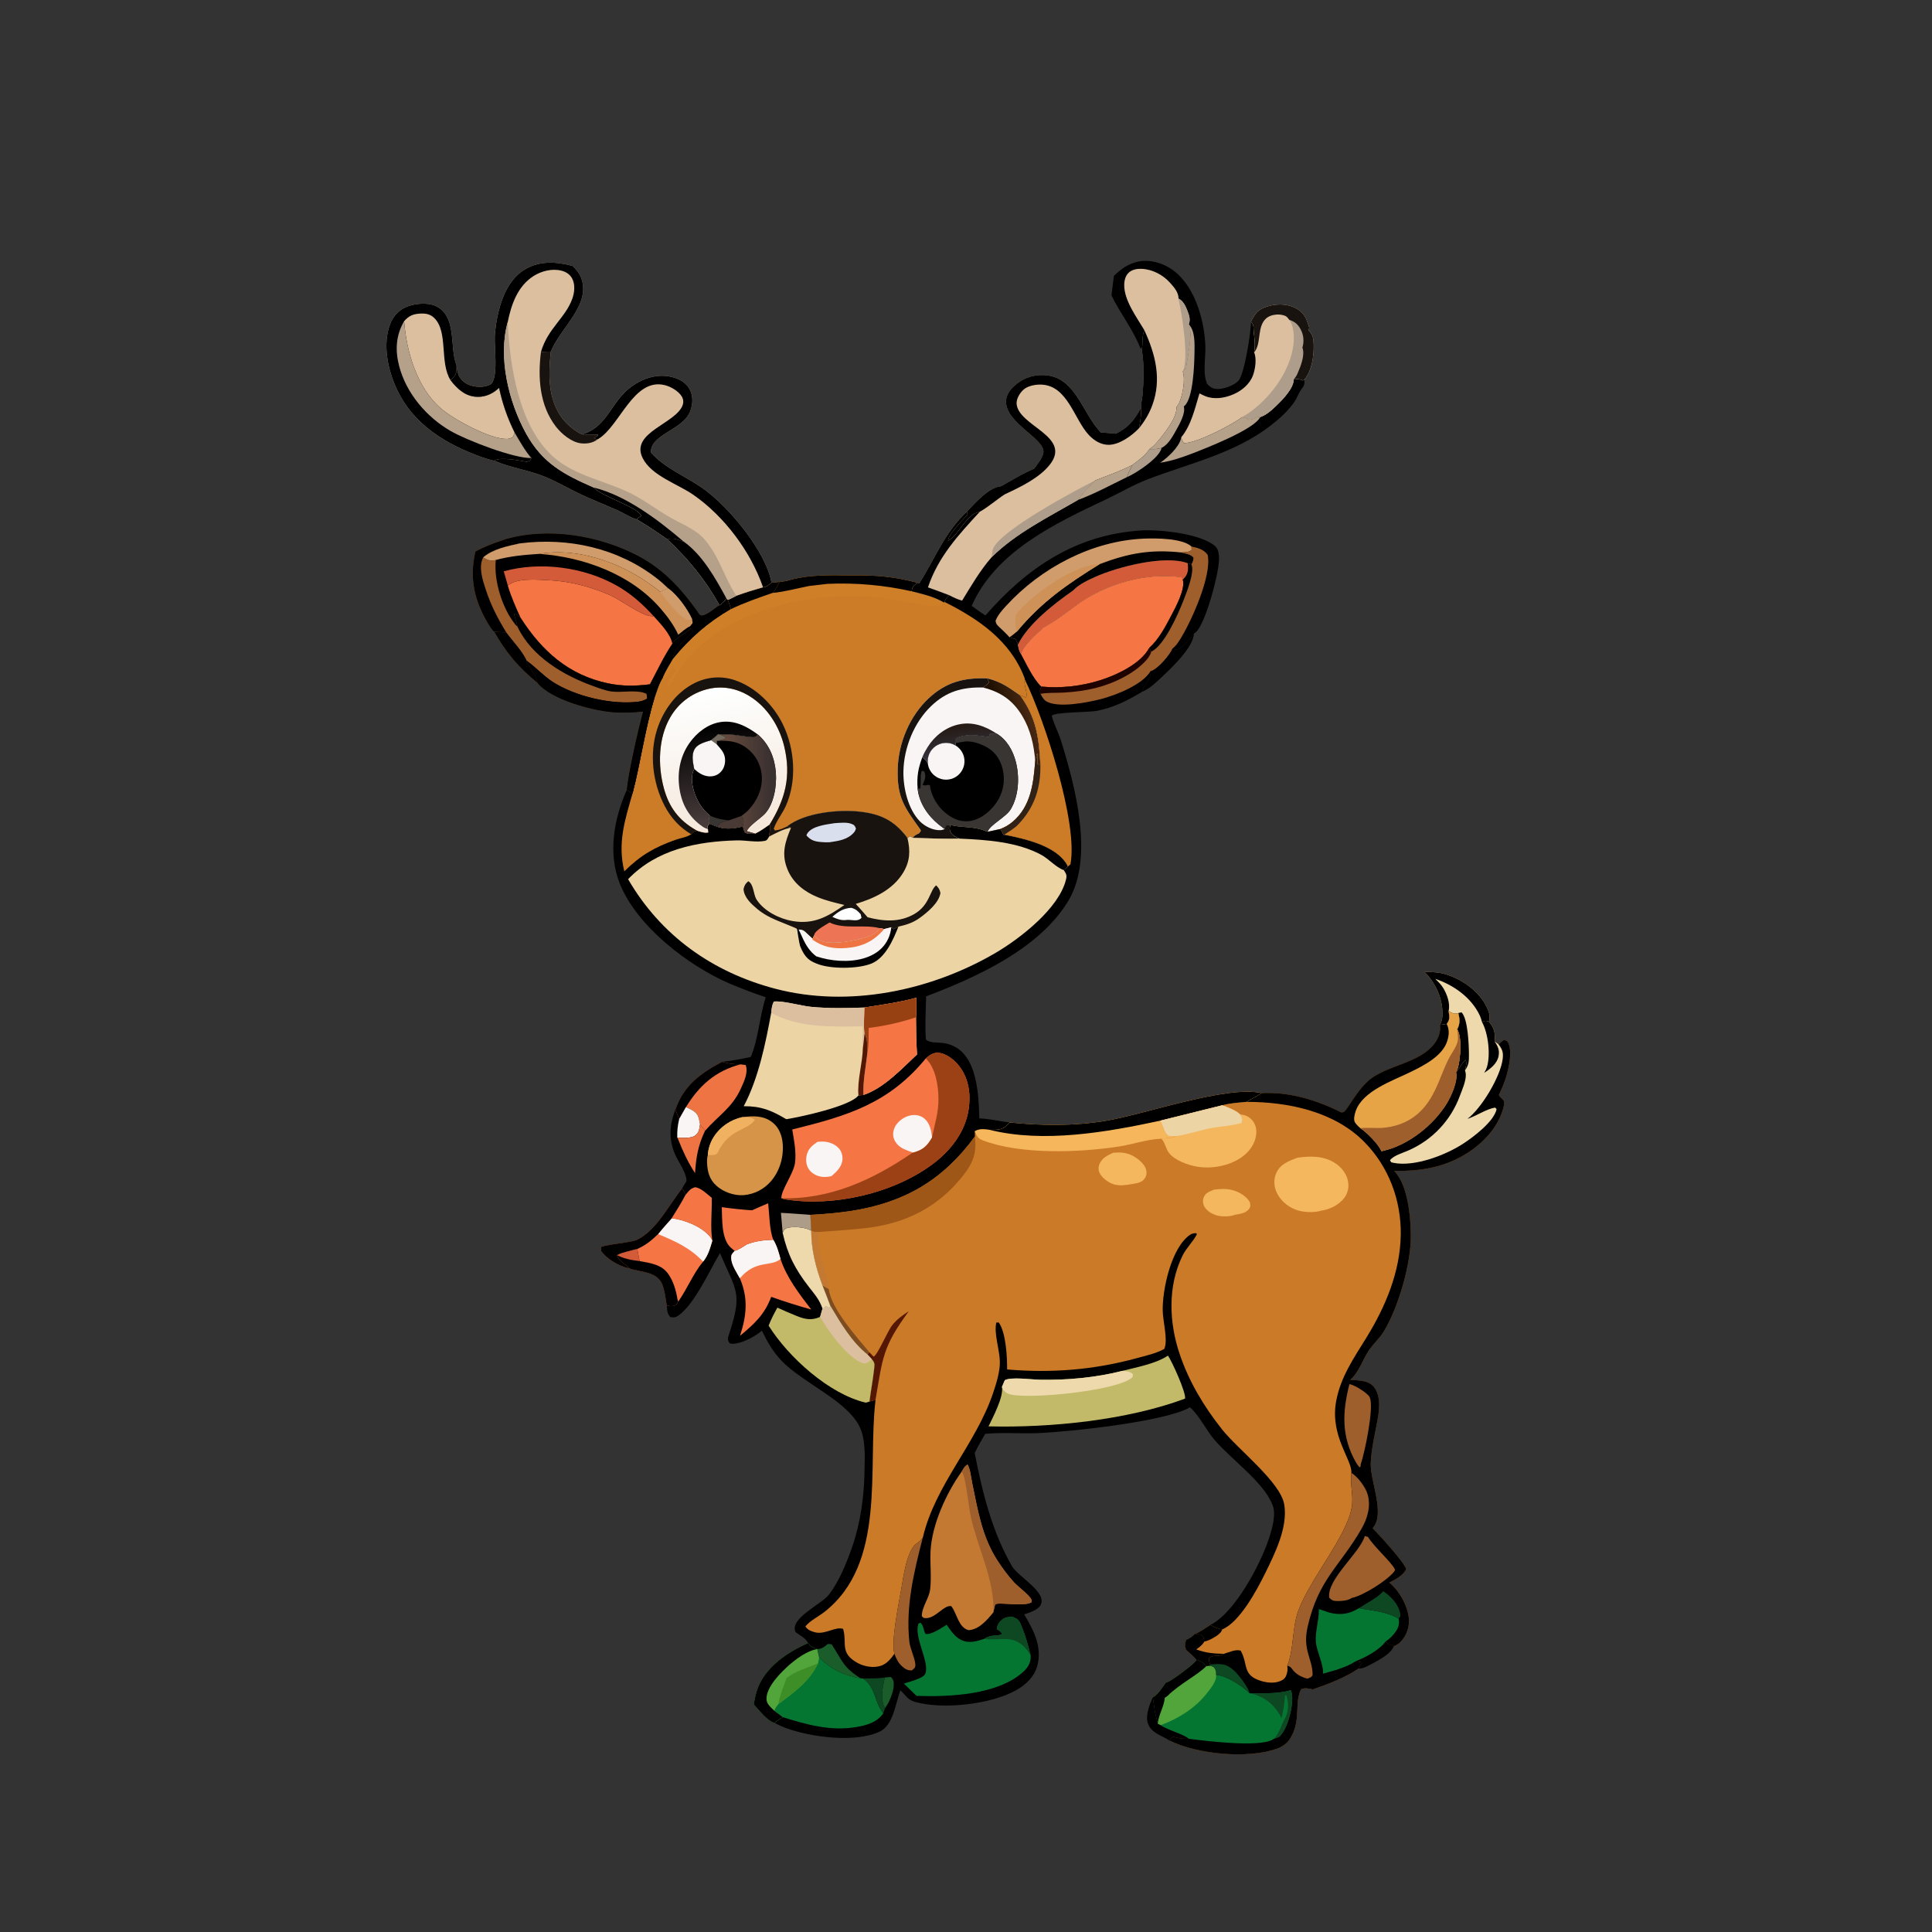 <svg width="200" height="200" viewBox="0 0 200 200" fill="none" xmlns="http://www.w3.org/2000/svg">
<rect x="0" y="0" width="200" height="200" fill="#333333" stroke="none"/>
<path d="M115.309 28.562C115.732 28.148 116.201 27.752 116.728 27.478C117.814 26.914 118.843 26.868 120.004 27.241C123.32 28.306 124.658 32.648 124.781 35.817C124.826 36.981 124.461 38.73 124.988 39.774C125.3 40.09 125.564 40.261 126.022 40.27C126.69 40.283 127.74 39.911 128.2 39.421C128.816 38.766 129.527 34.298 129.496 33.292C129.973 32.392 130.222 32.022 131.219 31.717C132.133 31.437 133.231 31.434 134.101 31.881C134.35 32.009 134.647 32.21 134.826 32.425C135.206 32.819 135.347 33.384 135.524 33.891L135.475 34.214C135.918 34.64 135.972 35.09 135.988 35.673C136.021 36.802 135.807 38.415 135.023 39.291C135.082 39.83 134.989 39.932 134.667 40.374C134.414 40.722 134.303 41.132 134.067 41.49C133.416 42.479 132.508 43.301 131.578 44.023C127.817 46.945 123.163 47.952 118.822 49.613C117.334 50.182 115.942 51.015 114.501 51.695C109.283 54.156 103.054 57.077 100.589 62.721C101.058 63.052 101.523 63.41 102.011 63.71C106.335 58.757 111.376 55.348 118.126 54.912C120.064 54.787 124.435 55.261 125.831 56.577C126.17 56.896 126.204 57.542 126.191 57.984C126.148 59.453 124.802 64.565 123.79 65.449C123.726 65.505 123.658 65.555 123.592 65.607C123.081 66.225 122.607 66.877 121.895 67.273C121.705 67.243 121.562 67.218 121.392 67.125C121.124 67.79 119.891 69.218 119.219 69.452C119.183 69.464 119.145 69.468 119.108 69.476C119.217 70.279 118.389 70.841 118.222 71.62C116.688 72.534 115.351 73.225 113.574 73.582C112.712 73.755 109.25 73.695 108.873 74.09C109.097 74.98 109.551 75.77 109.823 76.642C111.291 81.34 113.297 88.791 110.584 93.268C107.562 98.257 101.088 101.155 95.873 103.144C95.838 104.623 95.742 106.132 95.846 107.607C96.24 107.987 97.041 107.899 97.583 107.965C101.149 108.403 101.3 113.05 101.379 115.77C102.461 115.826 103.448 116.062 104.51 116.199C107.815 116.535 111.065 116.578 114.354 116.047C118.38 115.397 126.985 112.332 130.593 113.156C133.484 113.009 136.295 113.877 138.84 115.148C138.931 115.133 139.037 115.157 139.112 115.104C139.587 114.775 140.609 112.531 142.11 111.52C144.039 110.219 147.107 109.931 148.525 107.985C148.925 107.436 149.163 106.769 149.058 106.092C149.3 105.658 149.328 105.284 149.32 104.796C149.294 103.246 148.55 101.656 147.434 100.596C148.152 100.622 148.893 100.633 149.587 100.836C151.201 101.304 152.928 102.472 153.75 103.963C154.074 104.549 154.325 105.103 154.137 105.78C154.638 106.328 154.802 106.928 154.738 107.657C154.733 107.708 154.724 107.76 154.717 107.811L155.113 108.094L155.661 107.665C155.882 107.709 155.967 107.678 156.088 107.874C156.603 108.714 156.19 110.56 155.929 111.435C155.728 112.093 155.471 112.733 155.161 113.348C155.504 113.948 155.885 113.72 155.635 114.664C155.049 116.874 153.251 118.639 151.304 119.717C149.097 120.937 146.81 121.236 144.325 121.221C145.737 122.61 146.033 125.951 146.053 127.859C146.084 130.809 144.765 135.329 143.259 137.82C142.801 138.578 142.095 139.169 141.623 139.919C141.061 140.813 140.701 141.934 139.946 142.685C139.87 142.761 139.862 142.763 139.772 142.838C140.582 142.901 141.652 142.87 142.212 143.551C142.861 144.34 142.832 145.53 142.685 146.481C142.429 148.132 141.97 149.783 141.901 151.458C141.826 153.323 143.446 156.724 142.098 158.196C142.805 158.933 145.323 161.655 145.574 162.428C145.274 163.082 144.452 163.527 143.821 163.824C144.849 164.669 145.699 166.17 145.841 167.493C145.932 168.372 145.645 169.248 145.05 169.902C144.829 170.142 144.581 170.308 144.276 170.419L144.124 170.243L143.731 170.257L143.444 169.92C142.868 170.768 141.31 171.622 140.34 171.971L140.871 172.048L140.937 172.216L140.628 172.732C139.268 173.665 137.467 174.348 135.911 174.883C135.449 174.811 135.118 174.676 134.685 174.875C133.969 176.287 134.707 178.127 133.597 179.896C133.333 180.427 132.733 180.839 132.181 181.031C129.1 182.104 123.984 181.608 121.077 180.187C121.218 179.933 121.213 179.898 121.476 179.786C121.964 179.927 122.38 179.998 122.89 179.995L123.04 179.993C122.549 179.527 120.887 179.12 120.144 178.595L119.845 178.435C119.714 177.827 119.522 177.219 119.46 176.6C119.431 176.299 119.384 176.011 119.327 175.715C119.868 175.434 120.341 174.648 120.707 174.17C120.772 174.15 120.898 174.115 120.967 174.083C121.421 173.869 123.733 172.195 123.855 171.832C123.54 171.443 123.159 171.122 122.785 170.791C122.627 170.328 122.648 170.263 122.777 169.787C123.173 169.625 123.414 169.458 123.712 169.152C124.27 168.903 124.78 168.547 125.294 168.219C127.82 166.957 130.424 162.038 131.321 159.383C131.656 158.391 132.178 156.699 131.698 155.716C130.793 153.421 127.361 150.992 125.681 149.004C124.87 148.042 124.097 146.453 123.187 145.687C120.679 147.152 110.9 148.204 107.582 148.35C105.732 148.431 103.824 148.259 101.988 148.429C101.621 149.083 101.218 149.735 100.901 150.415C101.691 154.486 102.674 158.483 104.748 162.115C105.386 163.232 108.49 164.85 107.703 166.192C107.422 166.671 106.523 166.962 106.018 167.116C106.978 168.707 107.889 170.448 107.399 172.372C107.097 173.556 106.239 174.377 105.202 174.963C102.592 176.438 97.584 177.008 94.685 176.17C93.946 175.956 93.725 175.457 93.207 174.973C92.695 176.343 92.486 178.583 91.067 179.254C88.531 180.453 83.904 179.827 81.348 178.882C80.948 178.734 80.56 178.55 80.178 178.361C79.388 178.124 78.582 177.035 78.028 176.439C78.116 175.903 78.228 175.332 78.413 174.821C79.238 172.54 81.547 171.022 83.653 170.091C83.438 169.604 82.804 169.275 82.363 168.972C81.67 167.525 85.026 166.115 85.838 165.045C86.871 163.683 87.646 161.776 88.206 160.17C89.093 157.624 89.449 154.932 89.495 152.246C89.517 150.919 89.605 149.424 89.173 148.152C88.149 145.135 83.143 143.261 80.856 140.811C79.977 139.869 79.428 138.897 78.872 137.752C78.692 137.895 78.507 138.03 78.318 138.161C77.67 138.601 76.371 139.237 75.576 139.083C75.256 138.728 75.332 138.537 75.475 138.103C76.901 133.766 76.207 133.679 74.533 129.719C73.462 131.508 71.952 134.892 70.312 136.123C69.955 136.39 69.806 136.408 69.391 136.343C69.037 135.921 69.077 135.688 69.019 135.15C68.896 134.437 68.802 133.458 68.483 132.813C67.894 131.623 66.276 131.697 65.165 131.317C64.122 131.096 62.866 130.389 62.238 129.519C62.234 129.474 62.19 129.136 62.199 129.123C62.389 128.853 65.308 128.641 65.925 128.349C67.932 127.396 69.272 124.709 70.617 123.008L71.063 122.272C71.09 121.449 70.263 120.339 69.918 119.573C69.193 117.963 69.298 116.499 69.908 114.877C70.768 112.365 72.506 111.11 74.75 109.919C75.733 109.818 76.755 109.629 77.72 109.414C78.52 107.529 78.62 105.219 79.272 103.238C78.02 102.816 76.785 102.348 75.567 101.835C71.285 100.003 65.889 95.88 64.141 91.419C62.92 88.303 63.556 84.751 64.889 81.763C65.086 79.832 66.065 75.56 66.582 73.651C65.499 73.758 64.445 73.821 63.356 73.719C61.167 73.513 57.071 72.421 55.654 70.703C53.713 69.138 52.395 67.573 51.16 65.407C50.948 65.24 50.755 64.937 50.616 64.709C49.13 62.282 48.551 59.9 49.218 57.084C50.181 56.58 51.093 56.223 52.126 55.894C56.605 54.522 62.044 55.413 66.142 57.604C68.689 58.965 70.472 60.919 72.141 63.231C72.335 63.499 72.408 63.798 72.781 63.709C73.33 63.578 73.993 62.953 74.492 62.66C74.763 62.491 74.987 62.195 75.204 61.962L75.344 62.1C75.642 61.99 75.936 61.814 76.222 61.673C77.137 61.344 78.053 61.058 78.989 60.794C79.345 60.777 79.591 60.533 79.863 60.326L80.707 60.241L81.437 60.14C83.579 59.467 85.912 59.54 88.131 59.573C90.498 59.511 92.685 59.706 94.971 60.333L95.165 60.383C96.825 57.763 97.773 55.137 100.097 52.954C100.944 52.069 102.369 50.433 103.618 50.335C104.759 49.714 105.84 49.015 107.048 48.523C107.363 48.073 107.991 47.343 108.016 46.789C108.077 45.387 104.237 43.866 104.141 41.64C104.114 41.024 104.447 40.488 104.869 40.07C105.722 39.225 106.787 38.795 107.987 38.823C111.351 38.901 111.984 42.721 113.952 44.76L115.507 44.894C116.804 44.28 117.441 43.448 118.124 42.205C118.114 41.723 118.251 41.212 118.289 40.726C118.409 39.19 118.44 37.628 118.18 36.105L118.027 36.001C117.306 34.1 115.941 32.426 115.059 30.576L115.309 28.562ZM73.613 76.625L74.184 77.039L74.21 76.693C74.548 76.646 74.826 76.571 75.14 76.44C74.977 76.144 74.674 76.109 74.366 75.994L73.613 76.625Z" fill="black"/>
<path d="M147.436 100.596C148.154 100.622 148.895 100.633 149.589 100.836C151.203 101.305 152.93 102.472 153.753 103.963C154.076 104.549 154.327 105.103 154.139 105.78C154.64 106.328 154.804 106.928 154.74 107.657C154.735 107.708 154.726 107.76 154.719 107.811L155.115 108.094L155.663 107.665C155.884 107.709 155.969 107.678 156.09 107.874C156.605 108.714 156.192 110.56 155.931 111.435C155.73 112.093 155.473 112.733 155.163 113.348C155.506 113.948 155.887 113.72 155.637 114.664C155.051 116.874 153.253 118.639 151.306 119.717C149.099 120.937 146.812 121.236 144.327 121.221C145.739 122.61 146.035 125.951 146.055 127.859C146.086 130.809 144.767 135.329 143.261 137.82C142.803 138.578 142.097 139.169 141.625 139.919C141.063 140.813 140.703 141.934 139.948 142.685C139.872 142.761 139.864 142.763 139.774 142.838C140.584 142.901 141.654 142.87 142.214 143.551C142.863 144.34 142.834 145.53 142.687 146.481C142.431 148.132 141.972 149.783 141.904 151.458C141.828 153.323 143.448 156.724 142.1 158.196C142.807 158.933 145.326 161.655 145.576 162.428C145.276 163.082 144.454 163.527 143.823 163.824C144.851 164.669 145.701 166.17 145.844 167.493C145.934 168.372 145.647 169.248 145.053 169.902C144.831 170.142 144.583 170.308 144.278 170.419L144.126 170.243L143.733 170.257L143.446 169.92C142.87 170.768 141.312 171.622 140.342 171.971L140.873 172.048L140.94 172.216L140.63 172.732C139.27 173.665 137.469 174.348 135.913 174.883C135.451 174.811 135.12 174.676 134.687 174.875C133.971 176.287 134.709 178.127 133.599 179.896C133.335 180.427 132.735 180.839 132.183 181.031C129.102 182.104 123.986 181.608 121.08 180.187C121.22 179.933 121.215 179.898 121.478 179.786C121.966 179.927 122.382 179.998 122.892 179.995L123.042 179.993C122.551 179.527 120.889 179.12 120.146 178.595L119.847 178.435C119.716 177.827 119.524 177.219 119.462 176.6C119.433 176.299 119.386 176.011 119.329 175.715C119.87 175.434 120.343 174.648 120.709 174.17C120.774 174.15 120.9 174.115 120.969 174.083C121.423 173.869 123.735 172.195 123.857 171.832C123.542 171.443 123.161 171.122 122.787 170.791C122.629 170.328 122.65 170.263 122.779 169.787C123.175 169.625 123.416 169.458 123.714 169.152C124.272 168.903 124.782 168.547 125.296 168.219C125.681 168.411 126.095 168.622 126.528 168.67C128.341 167.932 130.129 164.57 130.96 162.883C131.971 160.831 133.334 158.105 132.945 155.754C132.559 153.416 128.165 150.065 126.501 147.965C124.625 145.598 123.087 143.043 122.117 140.169C121.014 136.903 120.863 133.137 122.418 129.976C122.825 129.149 123.511 128.555 123.914 127.744L123.771 127.654C123.58 127.669 123.387 127.697 123.223 127.805C121.249 129.11 120.3 133.555 120.366 135.745C120.396 136.769 120.871 138.576 120.584 139.473C120.566 139.53 120.545 139.585 120.524 139.642C119.704 140.102 118.605 140.344 117.698 140.592C113.214 141.817 108.879 142.154 104.256 141.766C104.267 140.476 104.139 137.966 103.393 136.903L103.139 136.907C102.868 138.04 103.493 139.755 103.506 140.984C103.516 142.024 103.125 143.26 102.792 144.243C101.012 149.505 96.809 153.7 95.528 159.178C95.508 159.204 95.489 159.23 95.469 159.256C95.286 159.489 95.131 159.623 94.886 159.789C93.866 160.479 93.502 163.344 93.298 164.515C93.04 165.994 92.219 169.94 92.592 171.201C92.211 171.718 91.828 172.222 91.192 172.439C90.436 172.696 89.467 172.529 88.78 172.149C86.891 171.107 87.713 170.137 87.28 168.619C86.462 168.354 85.424 169.234 84.405 168.982C83.995 168.88 83.593 168.731 83.375 168.37C83.832 167.777 84.723 167.35 85.322 166.883C91.803 161.824 89.786 152.012 90.636 144.913L90.007 145.093C90.153 143.928 90.382 142.768 90.503 141.601C90.55 141.151 90.523 141.038 90.249 140.701L89.801 140.226C88.196 138.967 86.991 136.936 85.967 135.204C85.703 134.494 85.43 133.787 85.15 133.084C84.464 131.25 83.978 129.363 83.98 127.399L83.891 125.761C85.312 125.697 86.729 125.562 88.136 125.353C93.654 124.489 97.637 122.147 100.922 117.648L100.912 117.109C101.399 116.816 101.89 116.91 102.43 116.958C102.65 116.964 102.869 116.963 103.089 116.956C103.802 116.931 104.052 116.696 104.513 116.199C107.817 116.535 111.067 116.578 114.356 116.047C118.382 115.397 126.987 112.332 130.595 113.156C133.486 113.009 136.297 113.877 138.842 115.148C138.933 115.133 139.039 115.157 139.114 115.104C139.589 114.775 140.611 112.531 142.112 111.52C144.041 110.219 147.11 109.931 148.527 107.985C148.927 107.436 149.165 106.769 149.06 106.092C149.302 105.658 149.33 105.284 149.322 104.796C149.297 103.246 148.552 101.656 147.436 100.596Z" fill="#CB7A27"/>
<path d="M147.434 100.596C148.151 100.622 148.893 100.633 149.587 100.836C151.201 101.305 152.928 102.472 153.75 103.963C154.074 104.549 154.325 105.103 154.136 105.78C154.637 106.328 154.802 106.928 154.737 107.657C154.733 107.708 154.724 107.76 154.717 107.811L155.113 108.094L155.661 107.665C155.882 107.709 155.967 107.678 156.088 107.874C156.603 108.714 156.19 110.56 155.929 111.435C155.728 112.093 155.47 112.733 155.161 113.348C155.503 113.948 155.885 113.72 155.635 114.664C155.049 116.874 153.251 118.639 151.303 119.717C149.097 120.937 146.81 121.236 144.325 121.221C145.736 122.61 146.033 125.951 146.052 127.859C146.084 130.809 144.765 135.329 143.259 137.82C142.801 138.578 142.095 139.169 141.623 139.919C141.061 140.813 140.701 141.934 139.946 142.685C139.87 142.761 139.862 142.763 139.771 142.838C140.582 142.901 141.651 142.87 142.211 143.551C142.86 144.34 142.832 145.53 142.685 146.481C142.429 148.132 141.969 149.783 141.901 151.458C141.826 153.323 143.446 156.724 142.097 158.196C142.805 158.933 145.323 161.655 145.574 162.428C145.274 163.082 144.452 163.527 143.821 163.824C144.849 164.669 145.699 166.17 145.841 167.493C145.932 168.372 145.645 169.248 145.05 169.902C144.828 170.142 144.581 170.308 144.276 170.419L144.124 170.243L143.731 170.257L143.444 169.92C142.868 170.768 141.31 171.622 140.34 171.971L140.871 172.048L140.937 172.216L140.628 172.732C139.268 173.665 137.466 174.348 135.911 174.883C135.449 174.811 135.118 174.676 134.685 174.875C133.969 176.287 134.707 178.127 133.597 179.896C133.333 180.427 132.733 180.839 132.181 181.031C129.1 182.104 123.984 181.608 121.077 180.187C121.218 179.933 121.213 179.898 121.475 179.786C121.963 179.927 122.38 179.998 122.89 179.995L123.04 179.993C122.549 179.527 120.886 179.12 120.144 178.595L119.845 178.435C119.714 177.827 119.521 177.219 119.46 176.6C119.431 176.299 119.384 176.011 119.327 175.715C119.868 175.434 120.34 174.648 120.707 174.17C120.772 174.15 120.898 174.115 120.967 174.083C121.42 173.869 123.733 172.195 123.855 171.832C124.329 171.968 124.563 172.096 124.886 172.47L125.27 172.427V172.305C125.171 172.105 125.17 171.883 125.149 171.664C125.552 171.253 126.075 171.548 126.559 171.284C126.606 171.258 126.651 171.23 126.696 171.203C127.234 171.046 127.917 170.7 128.436 170.88C129.258 172.324 128.526 173.466 130.699 174.055C131.359 174.234 132.153 174.27 132.762 173.91C133.076 173.725 133.183 173.429 133.254 173.084C133.3 172.861 133.288 172.651 133.259 172.428C133.952 170.757 133.738 168.505 134.422 166.681C135.655 163.393 139.397 159.072 139.927 156.058C140.137 154.866 139.76 153.765 139.878 152.603L139.892 152.477C139.994 151.117 137.668 148.686 138.313 145.08C138.76 142.579 140.144 140.588 141.447 138.477C143.43 135.26 144.947 131.667 145.006 127.828C145.061 124.245 143.756 120.768 141.228 118.208C138.103 115.044 133.331 114.064 129.044 114.065C129.541 113.744 130.085 113.512 130.592 113.156C133.484 113.009 136.295 113.877 138.84 115.148C138.931 115.133 139.036 115.157 139.112 115.104C139.587 114.775 140.609 112.531 142.11 111.52C144.039 110.219 147.107 109.931 148.525 107.985C148.925 107.436 149.163 106.769 149.058 106.092C149.3 105.658 149.328 105.284 149.319 104.796C149.294 103.246 148.55 101.656 147.434 100.596Z" fill="black"/>
<path d="M123.855 171.832C124.329 171.968 124.563 172.096 124.886 172.47L125.27 172.427C125.571 172.54 125.673 172.535 125.817 172.838C125.9 173.012 125.894 173.194 125.891 173.382C126.976 173.457 128.597 174.518 129.36 175.283C130.697 175.285 132.333 175.361 133.616 174.969C133.986 175.719 133.615 177.364 133.356 178.133C133.144 178.762 132.901 179.275 132.457 179.771C132.25 179.863 132.058 179.951 131.84 180.01C131.814 180.031 131.791 180.055 131.762 180.073C130.353 180.921 124.668 180.207 123.04 179.993C122.549 179.527 120.886 179.12 120.144 178.595L119.845 178.435C119.714 177.827 119.521 177.219 119.46 176.6C119.431 176.299 119.384 176.011 119.327 175.715C119.868 175.434 120.34 174.648 120.707 174.17C120.772 174.15 120.898 174.115 120.967 174.083C121.42 173.869 123.733 172.195 123.855 171.832Z" fill="#057631"/>
<path d="M123.855 171.832C124.329 171.968 124.563 172.096 124.886 172.47L125.27 172.427C125.571 172.54 125.673 172.535 125.817 172.838C125.9 173.012 125.894 173.194 125.891 173.382C125.969 174.045 125.287 174.845 124.867 175.371C123.667 176.871 121.927 177.938 120.144 178.595L119.845 178.435C119.714 177.827 119.521 177.219 119.46 176.6C119.431 176.299 119.384 176.011 119.327 175.715C119.868 175.434 120.34 174.648 120.707 174.17C120.772 174.15 120.898 174.115 120.967 174.083C121.42 173.869 123.733 172.195 123.855 171.832Z" fill="#51A53A"/>
<path d="M123.855 171.832C124.329 171.968 124.563 172.096 124.886 172.47C123.918 173.445 122.135 174.299 120.868 175.552C120.78 175.638 120.687 175.691 120.578 175.743C120.514 176.643 119.947 177.47 119.845 178.435C119.714 177.827 119.521 177.219 119.46 176.6C119.431 176.299 119.384 176.011 119.327 175.715C119.868 175.434 120.34 174.648 120.707 174.17C120.772 174.15 120.898 174.115 120.967 174.083C121.42 173.869 123.733 172.195 123.855 171.832Z" fill="black"/>
<path d="M129.361 175.284C130.698 175.285 132.334 175.361 133.617 174.969C133.987 175.719 133.616 177.364 133.357 178.133C133.145 178.762 132.902 179.275 132.458 179.771C132.251 179.863 132.06 179.951 131.841 180.01C132.367 179.595 132.634 178.587 132.988 177.95C133.425 177.162 133.415 176.354 133.173 175.511L133.034 175.483C132.962 176.308 132.885 177.078 132.642 177.876C132.586 177.722 132.538 177.599 132.45 177.459C131.685 176.247 130.753 175.583 129.361 175.284Z" fill="#0E4822"/>
<path d="M147.435 100.596C148.153 100.622 148.894 100.633 149.588 100.836C151.202 101.305 152.929 102.472 153.752 103.963C154.075 104.549 154.326 105.103 154.138 105.78C154.639 106.328 154.803 106.928 154.739 107.657C154.735 107.708 154.725 107.76 154.719 107.811L155.114 108.094C155.529 108.627 155.642 108.959 155.556 109.636C155.326 111.451 153.385 114.71 151.907 115.827C152.782 115.551 153.949 114.756 154.787 114.661L154.928 114.825C154.644 116.11 152.534 117.703 151.44 118.411C149.629 119.584 146.409 120.822 144.241 120.374C144.164 120.359 144.089 120.338 144.013 120.317L143.889 120.095C144.327 119.591 145.184 119.366 145.79 119.097C148.262 118.025 150.188 115.986 151.119 113.456C151.36 112.818 151.778 111.886 151.739 111.204C151.731 111.062 151.697 110.931 151.657 110.796C151.72 110.444 151.889 110.037 151.707 109.726C151.237 110.081 151.156 110.624 150.737 111.002C150.82 110.827 150.893 110.648 150.941 110.46C151.187 109.509 151.354 107.399 150.856 106.548C151.168 105.954 151.117 105.488 150.965 104.868C150.951 104.874 150.938 104.882 150.923 104.887C150.48 105.013 150.335 104.863 149.957 104.659C150.032 105.166 150.129 105.47 149.815 105.928C149.798 105.953 149.777 105.976 149.758 106L149.059 106.092C149.301 105.658 149.329 105.284 149.321 104.796C149.296 103.246 148.551 101.656 147.435 100.596Z" fill="#EED9AD"/>
<path d="M147.436 100.596C148.153 100.622 148.894 100.633 149.588 100.836C151.203 101.305 152.93 102.472 153.752 103.963C154.075 104.549 154.326 105.103 154.138 105.78L154.091 105.735C153.753 105.657 153.747 105.637 153.417 105.801C153.357 105.569 153.288 105.337 153.186 105.12C152.312 103.262 150.474 101.963 148.575 101.33C148.877 101.62 149.188 101.925 149.406 102.285C149.802 102.938 150.148 103.896 149.957 104.659C150.032 105.166 150.129 105.47 149.815 105.928C149.798 105.953 149.778 105.976 149.758 106L149.06 106.092C149.302 105.658 149.329 105.284 149.321 104.796C149.296 103.246 148.551 101.656 147.436 100.596Z" fill="black"/>
<path d="M153.416 105.801C153.746 105.637 153.752 105.657 154.09 105.735L154.137 105.78C154.638 106.328 154.802 106.928 154.738 107.657C154.734 107.709 154.725 107.76 154.718 107.811C155.059 108.302 155.246 108.699 155.134 109.317C154.992 110.104 154.273 110.65 153.646 111.057C153.762 110.866 153.863 110.661 153.93 110.448C154.32 109.181 154.053 106.93 153.416 105.801Z" fill="black"/>
<path d="M150.964 104.868L151.299 104.797C151.961 105.453 152.058 108.173 152.064 109.129C152.068 109.809 152.069 110.251 151.656 110.796C151.72 110.444 151.888 110.038 151.707 109.726C151.236 110.081 151.156 110.624 150.736 111.002C150.82 110.827 150.892 110.648 150.941 110.46C151.187 109.509 151.354 107.399 150.856 106.548C151.167 105.954 151.117 105.488 150.964 104.868Z" fill="black"/>
<path d="M149.956 104.659C150.334 104.863 150.48 105.013 150.923 104.887C150.937 104.883 150.951 104.874 150.964 104.868C151.117 105.488 151.167 105.954 150.856 106.548C151.354 107.399 151.187 109.509 150.941 110.46C150.892 110.648 150.82 110.827 150.736 111.002C150.95 111.887 150.227 113.483 149.769 114.231C148.406 116.461 145.797 118.54 143.208 119.132C143.138 119.148 143.068 119.163 142.997 119.177C142.745 118.48 141.439 117.175 140.811 116.787C140.627 116.609 140.393 116.405 140.263 116.186C140.083 115.885 140.239 115.309 140.351 114.992C141.084 112.923 144.17 111.881 145.98 110.992C147.363 110.314 149.311 109.347 149.814 107.778C150.007 107.176 150.059 106.569 149.758 106C149.777 105.976 149.798 105.953 149.815 105.928C150.129 105.47 150.032 105.166 149.956 104.659Z" fill="#E7A446"/>
<path d="M150.855 106.548C151.353 107.399 151.186 109.509 150.94 110.46C150.892 110.648 150.82 110.827 150.736 111.002C150.95 111.887 150.226 113.482 149.769 114.231C148.405 116.461 145.796 118.54 143.207 119.132C143.137 119.148 143.067 119.163 142.997 119.177C142.744 118.48 141.438 117.174 140.811 116.787C141.636 116.699 142.477 116.827 143.314 116.737C145.021 116.554 146.464 115.836 147.542 114.488C148.742 112.986 149.112 111.33 149.94 109.654C150.22 109.087 150.746 108.434 150.889 107.827C150.981 107.437 150.899 106.945 150.855 106.548Z" fill="#9F5F2C"/>
<path d="M140.671 166.478C142.062 166.747 143.551 166.808 144.793 167.569C144.879 168.061 144.795 168.437 144.521 168.847C144.241 169.267 143.869 169.648 143.445 169.921C142.869 170.768 141.311 171.622 140.341 171.971C139.424 172.587 138.019 172.973 136.951 173.255C137.049 172.364 136.299 170.962 136.219 169.98C136.13 168.901 136.537 167.786 136.523 166.693C136.522 166.655 136.52 166.616 136.519 166.578C136.921 166.666 137.298 166.862 137.703 166.959C138.79 167.219 139.722 167.075 140.671 166.478Z" fill="#057631"/>
<path d="M139.894 152.477C140.534 152.831 141.363 153.965 141.569 154.67C141.935 155.919 141.566 157.178 140.934 158.274C138.681 162.183 136.477 163.48 135.362 168.418C134.821 170.81 135.863 171.69 135.881 173.33C135.884 173.595 135.526 173.709 135.341 173.775C134.655 173.593 134.126 173.3 133.719 172.721C133.589 172.538 133.466 172.5 133.261 172.428C133.954 170.757 133.739 168.505 134.423 166.681C135.656 163.393 139.398 159.072 139.928 156.058C140.138 154.866 139.762 153.765 139.88 152.603L139.894 152.477Z" fill="#9F5F2C"/>
<path d="M140.671 166.478C141.349 166.025 142.715 165.339 143.182 164.723C143.921 165.187 144.666 165.965 144.906 166.829C144.95 166.986 144.965 167.146 144.968 167.307L144.792 167.569C143.55 166.808 142.061 166.747 140.671 166.478Z" fill="#0E4822"/>
<path d="M125.27 172.305C126.372 172.238 126.878 172.158 127.758 172.945C128.201 173.34 129.252 174.708 129.36 175.284C128.596 174.518 126.975 173.457 125.89 173.382C125.893 173.194 125.9 173.013 125.817 172.839C125.673 172.535 125.571 172.54 125.27 172.428V172.305Z" fill="#0E4822"/>
<path d="M141.284 159.006L141.614 159.102C142.211 160.111 144.145 161.797 144.411 162.5C144.377 162.594 144.373 162.626 144.302 162.714C143.529 163.661 141.092 165.187 139.938 165.419C139.535 165.695 138.953 165.74 138.473 165.74C138.043 165.739 137.892 165.686 137.602 165.396C137.327 163.533 140.679 160.839 141.261 159.085C141.269 159.059 141.277 159.032 141.284 159.006Z" fill="#9F5F2C"/>
<path d="M139.693 143.281C140.244 143.386 141.361 144.095 141.717 144.52C141.753 144.583 141.772 144.614 141.803 144.683C142.256 145.718 141.276 150.4 140.851 151.62C140.853 151.843 140.891 151.749 140.745 151.905C140.607 151.748 140.479 151.583 140.375 151.401C138.846 148.717 138.95 146.183 139.693 143.281Z" fill="#9F5F2C"/>
<path d="M104.51 116.199C107.815 116.535 111.065 116.578 114.354 116.047C118.38 115.398 126.985 112.332 130.593 113.157C130.085 113.512 129.541 113.744 129.044 114.066C128.197 114.143 127.341 114.191 126.518 114.421L120.102 116.014C120.119 116.043 120.136 116.073 120.153 116.103C120.45 116.635 120.472 117.186 120.942 117.579C121.217 117.591 121.507 117.621 121.781 117.603C121.308 117.859 120.739 117.783 120.22 117.882C118.818 117.919 117.256 118.466 115.851 118.684C111.756 119.317 105.635 119.552 101.721 118.041C101.187 117.835 101.132 117.59 100.91 117.109C101.397 116.816 101.888 116.91 102.428 116.958C102.648 116.964 102.867 116.963 103.086 116.956C103.8 116.931 104.05 116.696 104.51 116.199Z" fill="#F6B65C"/>
<path d="M104.512 116.199C107.816 116.535 111.066 116.578 114.356 116.047C118.381 115.398 126.986 112.332 130.594 113.157C130.086 113.512 129.542 113.744 129.046 114.066C128.198 114.143 127.342 114.191 126.52 114.421L120.103 116.014C114.526 117.21 108.055 118.355 102.43 116.958C102.649 116.964 102.868 116.963 103.088 116.956C103.801 116.931 104.051 116.696 104.512 116.199Z" fill="black"/>
<path d="M120.104 116.014L126.52 114.421C127.009 114.576 128.031 114.986 128.368 115.363C128.917 115.41 129.314 115.589 129.668 116.016C130.008 116.426 130.102 116.975 130.034 117.492C129.913 118.402 129.372 119.172 128.649 119.712C127.356 120.679 125.506 121.03 123.929 120.773C122.991 120.62 121.576 120.113 120.991 119.323C120.666 118.885 120.614 118.257 120.222 117.882C120.74 117.783 121.31 117.859 121.783 117.603C121.509 117.621 121.219 117.591 120.944 117.579C120.474 117.186 120.452 116.635 120.155 116.103C120.138 116.073 120.12 116.043 120.104 116.014Z" fill="#F4B75E"/>
<path d="M120.104 116.014L126.52 114.421C127.009 114.576 128.031 114.986 128.368 115.363C128.547 115.755 128.658 115.826 128.521 116.249C127.513 116.551 126.371 116.582 125.329 116.789C124.154 117.023 122.958 117.436 121.783 117.603C121.509 117.621 121.219 117.591 120.944 117.579C120.474 117.186 120.452 116.635 120.155 116.103C120.138 116.073 120.12 116.043 120.104 116.014Z" fill="#ECD4A5"/>
<path d="M83.889 125.762C85.31 125.698 86.727 125.562 88.135 125.353C93.652 124.489 97.635 122.147 100.92 117.648C101.122 119.287 100.77 120.319 99.753 121.627C97.174 124.939 93.806 126.643 89.679 127.124C88.06 127.312 86.427 127.414 84.801 127.531C84.415 127.559 84.327 127.592 83.978 127.399L83.889 125.762Z" fill="#9F5718"/>
<path d="M89.986 139.972L90.438 140.442C90.847 140.27 91.888 137.78 92.364 137.179C92.844 136.575 93.431 136.155 94.074 135.742C91.358 139.455 91.387 140.52 90.633 144.913L90.005 145.093C90.151 143.929 90.38 142.768 90.501 141.601C90.548 141.151 90.521 141.038 90.247 140.701L89.799 140.226L89.986 139.972Z" fill="#541703"/>
<path d="M123.713 169.152C124.106 169.19 124.286 169.137 124.57 169.447L124.647 169.947C124.452 170.306 124.144 170.501 123.823 170.741C124.801 171.116 125.663 171.184 126.698 171.203C126.652 171.23 126.607 171.258 126.56 171.284C126.076 171.549 125.553 171.254 125.15 171.664C125.171 171.883 125.173 172.106 125.272 172.305V172.428L124.888 172.471C124.565 172.096 124.33 171.968 123.857 171.832C123.541 171.443 123.16 171.122 122.786 170.791C122.628 170.328 122.65 170.263 122.779 169.787C123.174 169.625 123.416 169.458 123.713 169.152Z" fill="black"/>
<path d="M123.713 169.152C124.106 169.19 124.285 169.137 124.569 169.447L124.647 169.947C124.452 170.306 124.143 170.501 123.822 170.741C123.614 170.727 123.339 170.733 123.156 170.626C122.903 170.478 122.857 170.058 122.778 169.787C123.174 169.625 123.415 169.458 123.713 169.152Z" fill="black"/>
<path d="M83.978 127.399C84.328 127.591 84.415 127.558 84.801 127.53C84.416 129.412 85.581 131.576 85.801 133.462L85.149 133.084C84.462 131.25 83.977 129.363 83.978 127.399Z" fill="#C47933"/>
<path d="M85.149 133.084L85.802 133.462C86.011 135.436 88.737 138.48 89.988 139.972L89.8 140.225C88.195 138.967 86.99 136.936 85.966 135.204C85.702 134.494 85.43 133.787 85.149 133.084Z" fill="#7D4C21"/>
<path d="M125.295 168.219C125.68 168.411 126.094 168.622 126.527 168.67C126.408 169.083 125.914 169.377 125.554 169.58C125.269 169.74 124.966 169.874 124.647 169.947L124.569 169.447C124.285 169.137 124.106 169.19 123.713 169.152C124.271 168.903 124.781 168.547 125.295 168.219Z" fill="black"/>
<path d="M134.286 119.852C135.672 119.652 137.057 119.627 138.264 120.442C138.896 120.868 139.431 121.548 139.552 122.318C139.647 122.916 139.535 123.492 139.175 123.984C138.635 124.721 137.683 125.195 136.801 125.319C136.005 125.568 134.87 125.516 134.089 125.208C133.231 124.87 132.469 124.198 132.114 123.336C131.856 122.71 131.847 122.021 132.136 121.402C132.566 120.478 133.402 120.201 134.286 119.852Z" fill="#F4B75E"/>
<path d="M115.249 119.331C115.912 119.277 116.46 119.291 117.079 119.559C117.651 119.806 118.441 120.416 118.628 121.032C118.733 121.379 118.703 121.695 118.498 121.996C118.208 122.42 117.73 122.48 117.266 122.561C116.631 122.664 115.934 122.799 115.303 122.603C114.767 122.438 114.071 121.943 113.832 121.427C113.694 121.126 113.689 120.805 113.818 120.501C114.092 119.854 114.653 119.6 115.249 119.331Z" fill="#F4B75E"/>
<path d="M125.673 123.152C126.336 123.072 126.966 123.029 127.619 123.209C128.304 123.398 129.049 123.843 129.399 124.476C129.426 124.782 129.483 124.919 129.283 125.175C128.953 125.596 128.318 125.675 127.826 125.754C127.414 125.941 126.694 125.949 126.248 125.882C125.683 125.796 124.998 125.448 124.7 124.947C124.519 124.643 124.477 124.261 124.615 123.931C124.817 123.447 125.237 123.348 125.673 123.152Z" fill="#F4B75E"/>
<path d="M52.126 55.895C56.605 54.522 62.044 55.413 66.142 57.604C68.689 58.965 70.472 60.92 72.141 63.232C72.335 63.5 72.408 63.799 72.781 63.709C73.33 63.578 73.993 62.954 74.492 62.66C74.763 62.492 74.987 62.195 75.204 61.962L75.344 62.1C75.642 61.991 75.936 61.815 76.222 61.674C77.137 61.344 78.053 61.059 78.989 60.794C79.345 60.778 79.591 60.533 79.863 60.326L80.707 60.242L81.437 60.14C83.579 59.467 85.912 59.54 88.131 59.573C90.498 59.511 92.685 59.706 94.971 60.333C94.577 60.655 94.451 60.685 94.373 61.21C95.46 61.486 96.735 61.774 97.698 62.364L97.79 62.32C101.29 64.075 104.562 66.305 106.037 70.122C106.076 70.221 106.078 70.258 106.093 70.352C106.086 70.392 106.078 70.433 106.072 70.473C105.989 71.037 106.481 71.951 106.166 72.213C105.97 72.111 105.812 72.017 105.592 71.974C107.258 74.248 107.555 76.346 107.699 79.093C107.51 79.183 107.611 79.172 107.392 79.11L107.386 77.981C107.265 78.252 107.21 78.492 107.161 78.784C106.995 81.083 106.711 83.473 104.838 85.062C104.439 85.401 104.047 85.625 103.563 85.818L102.232 86.106L102.079 86.049C102.006 86.023 101.932 85.999 101.86 85.97C100.813 85.541 99.504 85.695 98.375 85.4C98.304 85.753 98.26 85.962 98.501 86.279C98.704 86.547 99.069 86.721 99.382 86.817C97.748 86.833 96.114 86.804 94.482 86.729L94.22 86.581L93.937 86.748L93.832 86.611C92.516 84.911 91.127 84.262 89.017 84.024C86.777 83.771 83.271 84.127 81.466 85.559L81.884 85.692C81.08 85.813 80.342 86.245 79.619 86.601C79.617 86.129 79.829 85.835 79.675 85.352C79.194 85.682 78.722 86.033 78.194 86.284C77.744 86.314 77.494 86.383 77.087 86.165L76.909 85.56C75.946 85.771 75.161 85.891 74.212 85.572L73.437 85.259L73.233 85.539L73.283 85.83L73.317 86.175C72.919 86.259 72.551 86.108 72.169 85.999C71.82 86.083 71.788 86.069 71.55 86.363C71.135 86.659 70.444 86.755 69.95 86.93C67.744 87.71 66.293 88.554 64.629 90.198C63.914 87.282 64.677 84.909 65.481 82.136L64.889 81.763C65.086 79.832 66.065 75.561 66.582 73.652C65.499 73.758 64.445 73.821 63.356 73.719C61.167 73.513 57.071 72.421 55.654 70.703C53.713 69.138 52.395 67.574 51.16 65.408C50.948 65.241 50.755 64.937 50.616 64.71C49.13 62.282 48.551 59.9 49.218 57.084C50.181 56.58 51.093 56.223 52.126 55.895ZM73.613 76.626L74.184 77.039L74.21 76.693C74.548 76.646 74.826 76.571 75.14 76.44C74.977 76.145 74.674 76.109 74.366 75.994L73.613 76.626Z" fill="#CC7C27"/>
<path d="M52.126 55.895C56.605 54.522 62.044 55.413 66.142 57.604C68.689 58.965 70.472 60.92 72.141 63.232C72.335 63.5 72.408 63.799 72.781 63.709C73.33 63.578 73.993 62.954 74.492 62.66C74.763 62.492 74.987 62.195 75.204 61.962L75.344 62.1L75.677 63.049C73.254 64.46 71.463 66.033 69.677 68.195C69.32 68.823 68.904 69.458 68.627 70.125C68.216 70.77 68 71.531 67.751 72.249C66.765 75.472 66.329 78.868 65.481 82.136L64.889 81.763C65.086 79.832 66.065 75.561 66.582 73.652C65.499 73.758 64.445 73.821 63.356 73.719C61.167 73.513 57.071 72.421 55.654 70.703C53.713 69.138 52.395 67.574 51.16 65.408C50.948 65.241 50.755 64.937 50.616 64.71C49.13 62.282 48.551 59.9 49.218 57.084C50.181 56.58 51.093 56.223 52.126 55.895Z" fill="black"/>
<path d="M52.57 60.625C53.478 59.793 55.652 60.014 56.845 60.067C59.005 60.162 61.125 60.74 63.106 61.59C64.235 62.074 66.436 63.766 67.418 63.781C67.471 63.781 67.524 63.787 67.578 63.789C67.61 63.79 67.642 63.789 67.674 63.789C68.356 64.574 69.4 65.591 69.601 66.639C68.722 67.96 68.026 69.433 67.287 70.838C65.807 71.03 64.412 71.049 62.942 70.74C58.873 69.885 56.104 67.398 53.91 63.989C53.399 62.879 52.925 61.796 52.57 60.625Z" fill="#F57644"/>
<path d="M49.218 57.084C50.181 56.58 51.093 56.223 52.126 55.894C52.698 56.202 53.183 56.226 53.821 56.25C52.542 56.539 51.041 56.824 50.017 57.701C50.511 58.003 50.742 58.087 51.325 57.971C51.103 60.125 52.001 63.01 53.373 64.682C53.43 64.75 53.514 64.829 53.575 64.889C53.479 64.442 53.34 64.01 53.203 63.574L53.37 63.51L53.91 63.989C56.104 67.398 58.872 69.885 62.942 70.74C64.412 71.049 65.807 71.03 67.286 70.838C68.026 69.434 68.721 67.96 69.601 66.639C69.772 66.206 71.115 65.405 71.535 65.065L71.749 65.308C71.095 66.139 69.706 67.1 69.677 68.195C69.32 68.823 68.904 69.458 68.627 70.124C68.216 70.769 68 71.531 67.751 72.249C66.765 75.472 66.329 78.868 65.481 82.135L64.889 81.763C65.086 79.832 66.065 75.56 66.582 73.652C65.499 73.758 64.445 73.821 63.356 73.719C61.167 73.513 57.071 72.421 55.654 70.703C53.713 69.138 52.395 67.574 51.16 65.407C50.948 65.241 50.755 64.937 50.616 64.709C49.13 62.282 48.551 59.9 49.218 57.084Z" fill="#9F5F2C"/>
<path d="M53.576 64.889C53.48 64.442 53.34 64.01 53.204 63.574L53.37 63.51L53.91 63.989C56.105 67.398 58.873 69.885 62.943 70.74C64.412 71.049 65.807 71.03 67.287 70.838C68.027 69.434 68.722 67.96 69.602 66.639C69.773 66.206 71.116 65.405 71.536 65.065L71.75 65.308C71.096 66.139 69.706 67.1 69.678 68.195C69.321 68.823 68.905 69.458 68.627 70.124C68.217 70.769 68.001 71.531 67.752 72.249C66.766 75.472 66.33 78.868 65.481 82.135L64.89 81.763C65.087 79.832 66.066 75.561 66.583 73.652C65.5 73.758 64.446 73.821 63.357 73.719C61.168 73.513 57.072 72.421 55.654 70.703C55.644 70.665 55.634 70.628 55.623 70.591C55.605 70.529 55.584 70.468 55.568 70.406C55.358 69.583 54.741 69.171 54.525 68.407L54.607 68.465C55.502 69.118 56.259 69.964 57.187 70.569C59.525 72.093 63.407 73.01 66.163 72.626C66.458 72.585 66.716 72.473 66.977 72.334C66.983 72.169 66.948 71.997 66.928 71.833C66.046 71.351 64.37 71.722 63.335 71.587C62.684 71.502 62.008 71.237 61.393 71.016C58.32 69.912 55.024 67.957 53.576 64.889Z" fill="black"/>
<path d="M54.525 68.406L54.607 68.465C55.502 69.118 56.259 69.964 57.187 70.569C59.525 72.093 63.407 73.009 66.163 72.626C66.458 72.584 66.716 72.473 66.977 72.334L67.027 72.512C66.155 73.205 64.408 72.936 63.334 72.811C62.016 72.656 60.024 72.459 58.844 71.888L58.668 72.034L58.731 72.216C59.254 72.401 59.776 72.569 60.267 72.829C62.298 73.904 65.192 72.863 66.807 73.551C67.142 73.276 67.392 72.128 67.63 72.076L67.752 72.249C66.766 75.471 66.331 78.868 65.481 82.135L64.89 81.763C65.087 79.832 66.066 75.56 66.583 73.651C65.5 73.758 64.446 73.821 63.357 73.719C61.168 73.513 57.072 72.421 55.655 70.703C55.644 70.665 55.634 70.628 55.623 70.591C55.605 70.529 55.584 70.468 55.568 70.406C55.358 69.583 54.741 69.17 54.525 68.406Z" fill="black"/>
<path d="M49.218 57.084C50.181 56.58 51.093 56.223 52.126 55.894C52.698 56.202 53.183 56.226 53.821 56.25C52.542 56.539 51.041 56.824 50.017 57.701C49.508 58.712 49.962 60.048 50.305 61.092C50.824 62.67 51.541 64.051 52.409 65.463L51.16 65.407C50.948 65.241 50.755 64.937 50.616 64.709C49.13 62.282 48.551 59.9 49.218 57.084Z" fill="black"/>
<path d="M51.161 65.407L52.41 65.463C53.031 66.322 54.132 67.459 54.525 68.407C54.741 69.171 55.358 69.583 55.568 70.406C55.584 70.468 55.605 70.529 55.623 70.591C55.634 70.628 55.644 70.665 55.654 70.703C53.713 69.138 52.396 67.573 51.161 65.407Z" fill="black"/>
<path d="M52.127 55.895C56.605 54.522 62.044 55.413 66.143 57.604C68.69 58.965 70.473 60.92 72.142 63.232C72.335 63.5 72.408 63.799 72.782 63.709C73.331 63.578 73.994 62.954 74.492 62.66C74.763 62.492 74.988 62.195 75.205 61.962L75.345 62.1L75.678 63.049C73.254 64.46 71.464 66.033 69.678 68.195C69.706 67.1 71.095 66.139 71.75 65.308L71.536 65.065L71.436 64.833L71.705 64.49L71.647 64.103C71.116 62.973 70.157 61.648 69.166 60.902C68.788 60.535 68.399 60.184 67.982 59.861C63.94 56.728 58.833 55.612 53.822 56.25C53.183 56.226 52.699 56.202 52.127 55.895Z" fill="black"/>
<path d="M53.822 56.25C58.833 55.612 63.94 56.728 67.981 59.86C68.398 60.183 68.788 60.535 69.166 60.902L68.354 61.276C67.953 60.932 67.503 60.625 67.07 60.323C63.939 58.135 59.653 56.663 55.814 57.337C54.305 57.436 52.788 57.566 51.325 57.971C50.743 58.087 50.512 58.003 50.018 57.701C51.042 56.825 52.542 56.539 53.822 56.25Z" fill="#D19C6B"/>
<path d="M52.149 59.142C55.944 58.092 60.454 58.697 63.873 60.637C65.351 61.476 66.528 62.539 67.675 63.789C67.643 63.789 67.611 63.79 67.579 63.789C67.525 63.787 67.472 63.782 67.418 63.781C66.437 63.766 64.236 62.074 63.107 61.59C61.126 60.74 59.005 60.162 56.846 60.067C55.653 60.014 53.479 59.793 52.571 60.625L52.149 59.142Z" fill="#D35B3A"/>
<path d="M55.815 57.337C59.654 56.663 63.94 58.135 67.07 60.322C67.504 60.624 67.953 60.932 68.355 61.275L69.166 60.902C70.157 61.647 71.116 62.973 71.647 64.102L71.705 64.49L71.436 64.833C70.996 65.025 70.59 65.413 70.21 65.707C69.752 64.701 69.087 63.81 68.366 62.978C65.293 59.429 60.399 57.658 55.815 57.337Z" fill="#CE9258"/>
<path d="M69.166 60.902C70.157 61.647 71.116 62.973 71.647 64.102L71.365 64.197C70.317 64.02 69.035 62.113 68.355 61.275L69.166 60.902Z" fill="#D19C6B"/>
<path d="M94.483 86.729C94.641 86.505 94.811 86.425 95.049 86.305L95.146 86.257C95.252 86.095 95.393 86.038 95.269 85.865C93.629 83.571 92.853 82.582 92.928 79.624C92.996 76.926 94.173 74.102 96.165 72.261C97.972 70.591 99.823 70.135 102.205 70.226C103.648 70.578 104.405 71.153 105.593 71.973C107.259 74.248 107.555 76.346 107.7 79.092C107.51 79.183 107.612 79.172 107.393 79.11L107.387 77.981C107.266 78.252 107.21 78.492 107.161 78.784C106.996 81.082 106.712 83.472 104.839 85.062C104.439 85.401 104.048 85.624 103.564 85.818L102.233 86.106L102.08 86.049C102.007 86.023 101.933 85.999 101.861 85.97C100.814 85.541 99.505 85.695 98.376 85.4C98.304 85.753 98.261 85.962 98.502 86.279C98.704 86.546 99.069 86.721 99.382 86.817C97.749 86.833 96.115 86.804 94.483 86.729Z" fill="#F9F5F4"/>
<path d="M103.168 75.94C104.214 76.556 104.851 77.686 105.152 78.838C105.562 80.408 105.475 82.368 104.622 83.789C104.142 84.587 102.464 85.398 102.233 86.105L102.08 86.049C102.007 86.023 101.933 85.999 101.861 85.969C100.814 85.541 99.506 85.694 98.376 85.399L98.016 85.374C97.862 85.558 97.837 85.594 97.796 85.829C97.578 85.67 97.365 85.506 97.156 85.337C96.017 84.405 95.129 83.079 94.99 81.591C94.898 80.391 95.055 79.493 95.486 78.373C95.727 78.592 95.935 78.757 96.052 79.068C95.951 78.344 96.272 77.627 96.879 77.221C97.486 76.814 98.271 76.79 98.901 77.159L98.923 76.92C98.852 76.66 98.858 76.673 98.982 76.432C100.052 75.898 101.354 76.165 102.489 76.323L102.435 75.996L103.168 75.94Z" fill="black"/>
<path d="M103.166 75.94C104.213 76.556 104.849 77.686 105.15 78.838C105.561 80.408 105.474 82.368 104.62 83.789C104.141 84.587 102.463 85.398 102.232 86.105L102.079 86.049C102.006 86.023 101.932 85.999 101.86 85.969C100.813 85.541 99.504 85.694 98.375 85.399L98.015 85.374C97.86 85.558 97.836 85.594 97.794 85.829C97.577 85.67 97.364 85.506 97.155 85.337C96.016 84.405 95.127 83.079 94.989 81.591L95.246 81.651C95.389 81.147 95.207 80.168 95.439 79.784L95.695 79.883C95.9 80.456 95.726 80.705 95.506 81.262C95.731 81.325 95.839 81.301 96.058 81.261C96.174 81.24 96.13 81.245 96.261 81.287C96.379 82.309 96.959 83.344 97.724 84.022C98.439 84.657 99.27 85.098 100.251 85.009C101.294 84.915 102.235 84.229 102.884 83.442C103.641 82.525 104.017 81.395 103.896 80.207C103.794 79.208 103.382 78.26 102.576 77.634C101.919 77.122 100.68 76.643 99.844 76.768C99.535 76.815 99.228 76.866 98.921 76.92C98.85 76.66 98.857 76.673 98.981 76.432C100.051 75.898 101.353 76.165 102.488 76.323L102.434 75.996L103.166 75.94Z" fill="#383533"/>
<path d="M96.051 79.068C95.951 78.344 96.272 77.627 96.879 77.221C97.486 76.814 98.271 76.79 98.901 77.159C99.521 77.522 99.884 78.202 99.841 78.92C99.798 79.637 99.356 80.269 98.697 80.555C98.039 80.841 97.275 80.732 96.723 80.273C96.356 79.969 96.117 79.539 96.051 79.068Z" fill="#F9F5F4"/>
<path d="M94.483 86.729C94.641 86.505 94.811 86.425 95.049 86.305L95.146 86.257C95.252 86.095 95.393 86.038 95.269 85.865C93.629 83.571 92.853 82.582 92.928 79.624C92.996 76.926 94.173 74.102 96.165 72.261C97.972 70.591 99.823 70.135 102.205 70.226L102.394 70.631C102.221 70.87 102.001 71.007 101.762 71.17C99.628 71.121 97.99 71.566 96.397 73.087C94.624 74.782 93.573 77.396 93.522 79.836C93.486 81.552 93.996 83.768 95.234 85.033C95.733 85.544 96.599 85.967 97.326 85.939C97.494 85.933 97.641 85.893 97.795 85.829C97.837 85.594 97.861 85.558 98.016 85.374L98.376 85.4C98.304 85.753 98.261 85.962 98.502 86.279C98.704 86.546 99.069 86.721 99.382 86.817C97.749 86.833 96.115 86.804 94.483 86.729Z" fill="#19130F"/>
<path d="M102.205 70.226C103.649 70.578 104.406 71.153 105.594 71.973C107.259 74.248 107.556 76.346 107.7 79.092C107.511 79.183 107.612 79.172 107.393 79.11L107.387 77.981C107.266 78.252 107.211 78.492 107.162 78.784C107.043 77.142 106.677 75.533 105.821 74.11C104.839 72.479 103.58 71.63 101.763 71.17C102.002 71.007 102.222 70.87 102.394 70.631L102.205 70.226Z" fill="url(#paint0_linear_3039_10958)"/>
<path d="M95.486 78.373C95.619 78.014 95.829 77.659 96.031 77.335C96.742 76.192 97.887 75.296 99.209 75C100.663 74.675 101.958 75.151 103.168 75.941L102.435 75.996L102.489 76.323C101.354 76.166 100.052 75.898 98.982 76.432C98.858 76.673 98.852 76.66 98.923 76.921L98.901 77.159C98.271 76.79 97.486 76.814 96.879 77.221C96.272 77.627 95.951 78.344 96.052 79.068C95.935 78.757 95.727 78.592 95.486 78.373Z" fill="url(#paint1_linear_3039_10958)"/>
<path d="M72.169 85.999C72.116 85.97 72.062 85.94 72.009 85.91C70.262 84.909 69.251 83.555 68.722 81.601C68.085 79.247 68.139 76.399 69.382 74.259C70.209 72.81 71.588 71.759 73.202 71.346C74.719 70.959 76.233 71.236 77.561 72.046C79.416 73.176 80.673 75.165 81.178 77.251C81.933 80.369 81.29 82.72 79.675 85.353C79.194 85.682 78.722 86.033 78.194 86.284C77.743 86.314 77.494 86.383 77.086 86.165L76.909 85.56C75.946 85.771 75.161 85.891 74.211 85.572L73.437 85.259L73.233 85.539L73.283 85.83L73.317 86.175C72.919 86.259 72.55 86.108 72.169 85.999ZM73.613 76.626L74.184 77.039L74.21 76.693C74.548 76.646 74.826 76.571 75.14 76.44C74.977 76.145 74.674 76.109 74.365 75.994L73.613 76.626Z" fill="url(#paint2_linear_3039_10958)"/>
<path d="M74.366 75.994C74.674 76.109 74.977 76.144 75.14 76.44C74.826 76.571 74.548 76.646 74.21 76.693L74.184 77.039L73.613 76.626L74.366 75.994Z" fill="#70685B" fill-opacity="0.988"/>
<path d="M78.446 76.03C79.623 77.038 80.197 78.45 80.316 79.982C80.421 81.322 80.131 83.192 79.194 84.225C78.789 84.671 77.426 85.555 77.317 86.045C77.609 86.146 77.89 86.226 78.195 86.283C77.744 86.314 77.495 86.383 77.087 86.165L76.91 85.56C75.947 85.771 75.162 85.891 74.212 85.572L73.438 85.259C73.332 84.987 73.423 84.701 73.472 84.423C72.637 83.711 72.143 82.917 71.823 81.852C71.611 81.144 71.514 80.252 71.863 79.598C71.743 78.961 71.56 78.199 71.882 77.591C72.2 76.991 73.018 76.813 73.614 76.626L74.185 77.039L74.211 76.693C74.548 76.646 74.827 76.571 75.141 76.44C74.978 76.144 74.674 76.109 74.366 75.994C74.541 76.034 74.677 76.043 74.855 76.032C75.959 75.969 76.871 76.263 77.927 76.314C78.21 76.328 78.246 76.216 78.446 76.03Z" fill="black"/>
<path d="M78.447 76.03C79.623 77.038 80.197 78.45 80.317 79.982C80.421 81.322 80.132 83.192 79.195 84.225C78.79 84.671 77.427 85.555 77.317 86.045C77.61 86.146 77.891 86.226 78.195 86.283C77.745 86.314 77.495 86.383 77.088 86.165L76.911 85.56C76.974 85.05 77.055 84.906 76.758 84.462C77.01 84.275 77.261 84.083 77.478 83.856C78.335 82.961 78.902 81.749 78.87 80.496C78.843 79.478 78.424 78.471 77.681 77.768C76.622 76.764 75.622 76.636 74.212 76.693C74.549 76.646 74.828 76.571 75.142 76.44C74.978 76.144 74.675 76.109 74.367 75.994C74.541 76.034 74.677 76.043 74.856 76.032C75.96 75.969 76.872 76.263 77.928 76.314C78.21 76.328 78.247 76.216 78.447 76.03Z" fill="url(#paint3_linear_3039_10958)"/>
<path d="M73.615 76.625L74.186 77.039C74.665 77.589 75.093 78.001 75.062 78.781C75.043 79.286 74.854 79.737 74.454 80.056C74.131 80.313 73.709 80.409 73.303 80.36C72.726 80.291 72.279 79.982 71.864 79.598C71.745 78.96 71.562 78.199 71.883 77.591C72.201 76.99 73.019 76.813 73.615 76.625Z" fill="#F9F5F4"/>
<path d="M76.758 84.461C77.055 84.906 76.974 85.05 76.911 85.56C75.948 85.77 75.163 85.89 74.213 85.571C74.644 85.058 74.828 85.081 75.462 84.923L76.758 84.461Z" fill="#4A3A35"/>
<path d="M73.474 84.423C74.147 84.736 74.727 84.848 75.463 84.923C74.829 85.081 74.645 85.058 74.214 85.572L73.439 85.259C73.334 84.987 73.424 84.701 73.474 84.423Z" fill="#383533"/>
<path d="M73.282 85.829C73.09 85.772 72.918 85.694 72.751 85.581C71.448 84.695 70.694 83.497 70.394 81.957C70.052 80.199 70.333 78.392 71.375 76.913C72.119 75.856 73.254 74.961 74.556 74.752C76.02 74.517 77.303 75.183 78.445 76.03C78.245 76.217 78.209 76.328 77.926 76.314C76.87 76.263 75.958 75.969 74.854 76.032C74.675 76.043 74.54 76.034 74.365 75.994L73.613 76.626C73.017 76.813 72.199 76.991 71.881 77.591C71.559 78.2 71.742 78.961 71.862 79.598C71.513 80.252 71.609 81.144 71.822 81.852C72.142 82.917 72.636 83.711 73.471 84.424C73.421 84.701 73.331 84.987 73.436 85.259L73.233 85.539L73.282 85.829Z" fill="url(#paint4_linear_3039_10958)"/>
<path d="M88.132 59.573C90.499 59.511 92.686 59.706 94.972 60.333C94.578 60.655 94.453 60.684 94.375 61.21C95.462 61.486 96.736 61.773 97.699 62.364C97.593 62.486 97.431 62.755 97.272 62.766C96.574 62.815 92.059 61.975 90.87 61.849C84.365 61.161 76.027 62.867 71.418 67.892C70.557 68.831 69.808 70.054 69.142 71.143L69.044 71.006C69.238 70.41 69.647 69.942 69.96 69.407L69.669 69.038C69.23 69.355 69.197 70.084 68.739 70.266L68.628 70.124C68.905 69.458 69.321 68.823 69.678 68.195C71.465 66.032 73.255 64.459 75.678 63.048L75.345 62.1C75.643 61.99 75.938 61.814 76.223 61.673C77.138 61.344 78.055 61.058 78.99 60.794C79.346 60.777 79.593 60.533 79.865 60.326L80.708 60.241L81.438 60.14C83.581 59.467 85.913 59.54 88.132 59.573Z" fill="#CF7F27"/>
<path d="M88.132 59.573C90.499 59.511 92.686 59.706 94.972 60.333C94.578 60.655 94.453 60.684 94.375 61.21C91.513 60.569 88.578 60.31 85.648 60.44L83.734 60.666C82.507 60.909 81.215 61.265 79.973 61.381C80.295 61.072 80.492 60.629 80.709 60.241L81.438 60.14C83.581 59.467 85.913 59.54 88.132 59.573Z" fill="black"/>
<path d="M79.865 60.326L80.709 60.241C80.492 60.629 80.296 61.072 79.973 61.381C78.523 61.878 77.063 62.386 75.679 63.048L75.346 62.1C75.643 61.99 75.938 61.815 76.224 61.673C77.139 61.344 78.055 61.058 78.99 60.794C79.347 60.777 79.593 60.533 79.865 60.326Z" fill="black"/>
<path d="M71.551 86.362C70.339 85.642 69.458 84.671 68.802 83.421C67.564 81.064 67.207 78.04 68.023 75.501C68.656 73.529 70 71.671 71.875 70.725C73.182 70.066 74.672 69.937 76.061 70.408C78.234 71.145 80.049 72.948 81.043 74.985C82.281 77.523 82.516 80.825 81.347 83.434C80.98 84.252 80.385 84.942 80.095 85.796L80.226 85.97C80.697 85.923 81.048 85.759 81.466 85.559L81.884 85.691C81.08 85.813 80.343 86.245 79.62 86.6C79.617 86.129 79.829 85.835 79.676 85.352C81.291 82.72 81.934 80.368 81.179 77.25C80.674 75.165 79.417 73.175 77.562 72.045C76.234 71.235 74.719 70.958 73.203 71.346C71.588 71.758 70.21 72.809 69.383 74.258C68.14 76.398 68.086 79.247 68.723 81.6C69.252 83.555 70.263 84.909 72.01 85.91C72.063 85.94 72.117 85.969 72.17 85.998C71.82 86.082 71.788 86.068 71.551 86.362Z" fill="#19130F"/>
<path d="M81.467 85.559C83.272 84.127 86.778 83.771 89.018 84.023C91.129 84.262 92.517 84.911 93.833 86.611L93.938 86.748L94.222 86.581L94.484 86.729C96.116 86.804 97.75 86.833 99.383 86.817C99.07 86.721 98.705 86.546 98.502 86.279C98.262 85.961 98.305 85.753 98.376 85.4C99.506 85.695 100.814 85.541 101.862 85.97C101.934 85.999 102.008 86.023 102.08 86.049L102.234 86.106L103.564 85.818C103.68 86.026 103.796 86.234 103.914 86.441L103.968 86.402C106.034 86.822 109.172 87.492 110.389 89.393C110.452 89.492 110.503 89.596 110.551 89.704L110.122 90.073C110.371 90.463 110.467 90.582 110.351 91.056C109.625 94.039 105.597 97.154 103.073 98.635C96.371 102.567 87.848 104.354 80.242 102.35C73.733 100.636 68.401 96.837 65.02 91.013C67.985 87.925 72.131 87.104 76.272 86.996C77.169 86.972 78.326 87.225 79.176 87.046C79.438 86.99 79.478 86.816 79.62 86.601C80.344 86.245 81.081 85.813 81.885 85.692L81.467 85.559Z" fill="#ECD4A5"/>
<path d="M81.467 85.559C83.273 84.127 86.779 83.771 89.018 84.023C91.129 84.262 92.517 84.911 93.833 86.611L93.938 86.748C94.255 88.072 94.214 89.159 93.487 90.353C92.419 92.107 90.482 93.009 88.587 93.571C88.997 94.029 89.42 94.481 89.813 94.954C91.46 95.38 93.101 95.509 94.643 94.623C96.254 93.698 96.255 92.137 96.913 91.651C97.198 91.962 97.26 92.037 97.354 92.444C97.194 93.471 96.009 94.444 95.212 95.022C94.531 95.515 93.818 95.745 93.006 95.921L92.507 96.191L92.272 95.988L91.53 96.176L91.045 96.078C90.631 96.771 89.666 97.04 88.928 97.224C87.973 97.463 85.728 97.831 84.83 97.324C84.62 97.206 84.44 97.013 84.277 96.838L84.121 97.178C82.488 95.703 80.135 95.566 78.402 94.106C77.77 93.574 77.044 92.925 76.969 92.054C77.054 91.658 77.157 91.489 77.463 91.224C78.056 91.567 77.965 92.582 78.334 93.145C79.113 94.334 80.7 95.121 82.063 95.35C84.25 95.716 85.694 94.892 87.412 93.682C86.486 93.461 85.552 93.243 84.668 92.885C83.289 92.327 82.107 91.421 81.527 90.016C80.867 88.418 81.259 87.185 81.885 85.692L81.467 85.559Z" fill="#19130F"/>
<path d="M85.875 95.494C87.368 96.24 89.441 95.663 91.044 96.078C90.629 96.771 89.665 97.04 88.927 97.224C87.972 97.463 85.727 97.831 84.829 97.324C84.619 97.206 84.439 97.013 84.275 96.838C84.28 96.81 84.28 96.781 84.288 96.755C84.439 96.274 85.457 95.758 85.875 95.494Z" fill="#ED7455"/>
<path d="M86.164 94.908C86.771 94.378 87.307 94.024 88.125 93.977C88.588 94.104 88.791 94.292 89.097 94.643L89.181 95.021C88.717 95.482 88.142 95.14 87.502 95.243C87.049 95.284 86.588 95.12 86.164 94.908Z" fill="white"/>
<path d="M86.398 85.213C86.919 85.183 87.652 85.091 88.144 85.285C88.458 85.408 88.476 85.463 88.61 85.767C88.562 85.909 88.523 86.031 88.425 86.148C87.787 86.916 86.817 87.053 85.893 87.187C85.629 87.205 85.355 87.195 85.091 87.175C84.378 87.123 83.948 87.015 83.484 86.484C83.507 86.419 83.521 86.359 83.557 86.301C84.06 85.493 85.55 85.353 86.398 85.213Z" fill="#D9DFED"/>
<path d="M91.045 96.078L91.529 96.176L92.272 95.988C92.286 97.236 91.098 98.401 90.316 99.269C88.447 99.856 86.351 100.404 84.5 99.457C83.911 99.157 83.698 98.69 83.236 98.278C83.17 98.214 83.214 97.988 83.154 97.919C82.93 97.757 82.471 96.597 82.485 96.246C82.97 96.198 83.154 96.246 83.489 96.581L84.12 97.179L84.276 96.838C84.439 97.013 84.62 97.206 84.829 97.324C85.728 97.831 87.972 97.463 88.928 97.225C89.666 97.04 90.63 96.772 91.045 96.078Z" fill="#F9F5F4"/>
<path d="M91.045 96.078L91.53 96.176C90.444 97.449 89.259 98.013 87.575 98.142C86.265 98.243 85.177 98.029 84.106 97.272L84.121 97.178L84.276 96.838C84.44 97.013 84.62 97.205 84.83 97.324C85.728 97.831 87.973 97.463 88.928 97.224C89.666 97.04 90.631 96.771 91.045 96.078Z" fill="#EE7443"/>
<path d="M98.375 85.399C99.505 85.694 100.814 85.541 101.861 85.969C101.933 85.999 102.007 86.023 102.079 86.049L102.233 86.105L103.563 85.818C103.679 86.026 103.795 86.234 103.913 86.441L103.967 86.402C106.033 86.821 109.171 87.492 110.388 89.393C110.451 89.492 110.502 89.596 110.55 89.704L110.121 90.073C109.326 89.799 108.565 88.91 107.797 88.494C105.313 87.149 102.139 86.934 99.382 86.817C99.069 86.72 98.704 86.546 98.501 86.279C98.261 85.961 98.304 85.753 98.375 85.399Z" fill="black"/>
<path d="M92.272 95.988L92.506 96.191L93.006 95.92C92.478 97.262 91.66 99.146 90.233 99.738C88.828 100.322 85.896 100.34 84.5 99.738C83.939 99.496 83.345 99.269 82.82 97.919C82.773 97.799 82.485 96.115 82.485 95.988C82.948 96.399 83.162 97.996 84.5 99C87.511 100.004 91.852 99.592 92.272 95.988Z" fill="black"/>
<path d="M118.458 34.169C117.67 32.848 116.383 31.123 116.379 29.53C116.378 29.055 116.495 28.54 116.86 28.211C117.206 27.899 117.712 27.812 118.165 27.828C119.286 27.868 120.377 28.443 121.121 29.269C121.511 29.701 122.033 30.297 121.995 30.904C122.489 31.133 122.76 31.739 122.943 32.227C123.111 32.673 123.253 33.102 123.062 33.564C123.493 34.59 122.911 36.933 122.773 38.059L122.441 38.472C122.736 39.291 122.415 41.012 122.033 41.776C121.97 41.904 121.885 42.017 121.793 42.125C121.872 43.233 120.492 44.935 119.776 45.776C119.537 46.057 119.29 46.283 118.982 46.487C118.623 47.121 117.787 47.708 117.204 48.141C115.987 48.768 114.676 49.227 113.4 49.72C112.773 50.353 112.061 51.006 111.582 51.759C108.561 53.516 105.146 55.2 102.656 57.682C101.466 59.035 100.54 60.643 99.598 62.174C99.109 62.049 98.706 61.846 98.262 61.614C98.062 61.828 97.827 62.014 97.792 62.32L97.7 62.364C96.737 61.773 95.463 61.486 94.376 61.21C94.454 60.684 94.579 60.655 94.973 60.333L95.168 60.383C96.827 57.763 97.776 55.137 100.1 52.954C100.946 52.069 102.372 50.433 103.62 50.335C104.762 49.714 105.842 49.015 107.051 48.523C107.365 48.073 107.994 47.343 108.018 46.789C108.08 45.387 104.24 43.866 104.143 41.64C104.117 41.024 104.449 40.488 104.872 40.07C105.724 39.225 106.79 38.795 107.99 38.823C111.354 38.901 111.986 42.721 113.955 44.76L115.509 44.894C116.807 44.28 117.444 43.448 118.126 42.205C118.117 41.723 118.254 41.212 118.292 40.726C118.412 39.19 118.443 37.628 118.183 36.105C118.347 35.809 118.174 34.836 118.458 34.169Z" fill="#DBBF9E"/>
<path d="M107.048 48.523C107.363 48.073 107.991 47.343 108.016 46.789C108.078 45.387 104.238 43.867 104.141 41.64C104.114 41.025 104.447 40.489 104.869 40.07C105.722 39.226 106.787 38.795 107.987 38.823C111.351 38.901 111.984 42.721 113.952 44.76L115.507 44.894C116.804 44.28 117.442 43.448 118.124 42.205C118.158 42.952 118.052 43.608 117.903 44.337C117.178 45.099 115.914 46.018 114.813 46.047C113.991 46.069 113.259 45.61 112.715 45.029C111.178 43.389 110.526 39.91 107.789 39.813C107.175 39.792 106.362 39.942 105.905 40.379C105.554 40.715 105.208 41.294 105.239 41.788C105.386 44.116 111.024 45.153 108.661 48.121C107.573 49.488 105.596 50.439 104.032 51.162C103.17 51.713 102.305 52.488 101.432 52.971C99.965 53.24 99.337 55.328 98.141 55.981C98.182 55.261 99.66 53.849 100.153 53.276L100.098 52.954C100.944 52.069 102.37 50.434 103.618 50.335C104.76 49.714 105.84 49.015 107.048 48.523Z" fill="black"/>
<path d="M118.456 34.169C119.603 36.66 120.276 39.233 119.293 41.928C118.969 42.814 118.495 43.606 117.903 44.338C118.052 43.608 118.158 42.952 118.124 42.206C118.114 41.723 118.252 41.213 118.29 40.726C118.41 39.19 118.441 37.628 118.181 36.106C118.344 35.809 118.172 34.836 118.456 34.169Z" fill="black"/>
<path d="M100.1 52.955L100.156 53.276C99.663 53.849 98.185 55.261 98.143 55.981C99.339 55.329 99.967 53.24 101.434 52.971C99.208 55.385 97.126 57.631 96.062 60.804C96.799 61.065 97.532 61.335 98.262 61.615C98.062 61.828 97.827 62.015 97.792 62.32L97.7 62.364C96.737 61.774 95.463 61.486 94.376 61.21C94.454 60.685 94.579 60.655 94.973 60.333L95.168 60.384C96.827 57.763 97.776 55.138 100.1 52.955Z" fill="black"/>
<path d="M102.655 57.682C102.674 57.533 102.702 57.386 102.721 57.237C102.738 57.103 102.744 56.978 102.787 56.849C103.413 54.979 111.427 50.693 113.399 49.72C112.773 50.353 112.06 51.006 111.581 51.759C108.561 53.516 105.145 55.2 102.655 57.682Z" fill="#AD9D8A"/>
<path d="M121.994 30.904C122.488 31.134 122.759 31.74 122.942 32.227C123.11 32.673 123.252 33.102 123.061 33.564C123.492 34.59 122.91 36.933 122.772 38.059L122.44 38.472C123.12 37.099 122.337 32.429 121.994 30.904Z" fill="#AD9D8A"/>
<path d="M108.017 64.954C109.251 64.295 110.319 63.455 111.44 62.63C114.39 60.457 118.69 59.2 122.352 59.761L122.442 60.007C122.739 60.96 121.698 62.872 121.236 63.75C120.632 64.901 119.946 66.201 118.966 67.074C118.108 68.705 115.602 69.882 113.896 70.416C111.927 71.037 109.856 71.262 107.8 71.079C106.91 70.212 106.279 68.767 105.684 67.689C105.953 66.783 107.314 65.609 108.017 64.954Z" fill="#F57644"/>
<path d="M103.343 64.817C103.143 64.62 103.111 64.531 103.06 64.267C103.286 63.674 103.717 63.196 104.139 62.733C107.749 58.777 113.06 55.974 118.449 55.757C119.693 55.706 122.417 55.72 123.34 56.571L123.357 56.94C123.009 57.193 122.706 57.158 122.29 57.192C122.765 57.321 123.234 57.346 123.558 57.727C123.53 58.028 123.5 58.169 123.339 58.426L122.952 58.307C123.027 58.785 123.019 59.282 122.72 59.691C122.638 59.805 122.54 59.907 122.443 60.007L122.352 59.761C118.69 59.2 114.39 60.457 111.44 62.63C110.32 63.456 109.251 64.295 108.018 64.954C107.315 65.609 105.953 66.783 105.684 67.689C105.484 67.366 105.436 67.098 105.38 66.725C105.319 66.519 105.232 66.352 105.134 66.162L104.503 65.969C104.151 65.563 103.729 65.193 103.343 64.817Z" fill="#D19C6B"/>
<path d="M111.106 61.115C111.64 60.519 112.644 60.046 113.379 59.716C115.63 58.706 120.566 57.405 122.952 58.307C123.027 58.786 123.019 59.283 122.72 59.691C122.638 59.805 122.54 59.907 122.443 60.008L122.352 59.761C118.69 59.2 114.39 60.458 111.44 62.63C110.32 63.456 109.251 64.296 108.018 64.954C107.315 65.609 105.953 66.783 105.684 67.69C105.484 67.366 105.436 67.099 105.38 66.725C106.424 64.59 109.156 62.469 111.106 61.115Z" fill="#D35B3A"/>
<path d="M113.846 58.394C116.819 57.263 119.116 56.854 122.29 57.192C122.765 57.322 123.234 57.346 123.558 57.727C123.53 58.028 123.5 58.169 123.339 58.426L122.952 58.307C120.566 57.405 115.631 58.706 113.379 59.716C112.644 60.046 111.64 60.518 111.106 61.115C109.156 62.469 106.424 64.59 105.38 66.725C105.319 66.519 105.232 66.352 105.134 66.162L104.503 65.969C104.769 65.808 105.019 65.577 105.266 65.385C107.791 62.339 110.506 60.445 113.846 58.394Z" fill="black"/>
<path d="M105.152 63.614C105.308 63.433 105.467 63.256 105.629 63.082C107.398 61.188 111.193 58.489 113.844 58.394C110.505 60.445 107.79 62.339 105.265 65.385C105.08 64.742 105.049 64.274 105.152 63.614Z" fill="#CE9258"/>
<path d="M129.497 33.293C129.973 32.393 130.222 32.023 131.219 31.718C132.133 31.438 133.232 31.435 134.101 31.881C134.351 32.01 134.647 32.21 134.827 32.426C135.206 32.82 135.347 33.385 135.524 33.891L135.476 34.215C135.918 34.641 135.972 35.09 135.989 35.674C136.022 36.803 135.808 38.416 135.024 39.292L134.864 39.385C134.508 39.229 134.312 39.203 133.931 39.282C133.918 40.193 132.816 41.331 132.191 41.934C131.671 42.437 131.147 42.943 130.448 43.183L130.191 43.141C129.87 43.312 129.623 43.418 129.258 43.453C129.085 43.265 128.912 43.249 128.673 43.202L128.572 43.183C127.612 43.949 123.732 45.95 122.552 45.865C122.401 45.652 122.336 45.527 122.283 45.263C123.32 44.019 123.703 42.247 124.17 40.722C124.369 40.826 124.569 40.928 124.777 41.011C125.715 41.388 126.797 41.205 127.698 40.812C128.562 40.435 129.382 39.752 129.711 38.846C129.948 38.197 130.108 37.112 129.824 36.47C130.031 35.539 129.768 34.719 129.755 33.791C129.753 33.609 129.596 33.446 129.497 33.293Z" fill="#DBBF9E"/>
<path d="M129.498 33.293C129.974 32.393 130.223 32.023 131.22 31.718C132.134 31.438 133.233 31.435 134.102 31.881C134.352 32.01 134.648 32.21 134.828 32.426C135.207 32.82 135.348 33.385 135.525 33.891L135.476 34.215C135.919 34.641 135.973 35.09 135.989 35.674C136.022 36.803 135.809 38.416 135.024 39.292L134.865 39.385C134.509 39.229 134.313 39.203 133.932 39.282C133.918 40.193 132.817 41.331 132.192 41.934C131.672 42.437 131.147 42.943 130.449 43.183L130.192 43.141C129.871 43.312 129.623 43.418 129.258 43.453C129.086 43.265 128.912 43.249 128.674 43.202L128.572 43.183C128.933 42.975 129.283 42.755 129.615 42.503C131.688 40.932 133.574 38.315 133.895 35.701C133.988 34.942 133.955 33.719 133.461 33.105C133.243 32.796 133.158 32.7 132.766 32.608C132.253 32.487 131.537 32.58 131.125 32.912C130.06 33.771 130.625 35.58 129.824 36.47C130.032 35.539 129.769 34.719 129.756 33.791C129.753 33.609 129.597 33.446 129.498 33.293Z" fill="#AD9D8A"/>
<path d="M129.498 33.293C129.974 32.393 130.223 32.023 131.221 31.718C132.134 31.438 133.233 31.435 134.102 31.881C134.352 32.01 134.648 32.21 134.828 32.426C135.208 32.82 135.349 33.385 135.525 33.891L135.477 34.215C135.919 34.641 135.973 35.09 135.99 35.674C136.023 36.803 135.809 38.416 135.025 39.292L134.865 39.385C134.509 39.229 134.314 39.203 133.932 39.282C134.095 39.088 134.223 38.889 134.323 38.657C134.637 37.934 135.119 36.76 134.825 35.982C135.022 35.346 134.952 34.658 134.633 34.074C134.352 33.557 134.02 33.285 133.462 33.105C133.244 32.796 133.158 32.7 132.767 32.608C132.254 32.487 131.538 32.58 131.125 32.912C130.06 33.771 130.625 35.58 129.825 36.47C130.032 35.539 129.77 34.719 129.756 33.791C129.754 33.609 129.598 33.446 129.498 33.293Z" fill="#19130F"/>
<path d="M78.03 176.44C78.118 175.903 78.231 175.332 78.416 174.821C79.241 172.54 81.55 171.023 83.655 170.091C83.966 170.505 84.132 170.54 84.601 170.714L84.794 171.572C86.1 172.838 87.303 173.421 89.112 173.744L89.342 173.753C90.711 174.721 90.489 176.185 91.44 177.357C90.787 178.298 89.761 178.588 88.664 178.779C86.034 179.236 83.53 178.543 81.045 177.761C80.712 177.932 80.454 178.106 80.18 178.361C79.391 178.124 78.584 177.035 78.03 176.44Z" fill="#057631"/>
<path d="M78.03 176.44C78.118 175.903 78.231 175.332 78.416 174.821C79.241 172.54 81.55 171.023 83.655 170.091C83.966 170.505 84.132 170.54 84.601 170.714L84.794 171.572L84.691 172.177C83.805 174.052 82.203 175.196 80.587 176.395C80.394 176.626 80.265 176.817 80.148 177.094L81.045 177.761C80.712 177.932 80.454 178.106 80.18 178.361C79.391 178.124 78.584 177.035 78.03 176.44Z" fill="#51A53A"/>
<path d="M78.03 176.44C78.118 175.903 78.231 175.332 78.416 174.821C79.241 172.54 81.55 171.023 83.655 170.091C83.966 170.505 84.132 170.54 84.601 170.714C83.115 170.926 81.08 172.772 80.182 173.945C79.763 174.492 79.258 175.309 79.361 176.03C79.42 176.446 79.86 176.811 80.148 177.094L81.045 177.761C80.712 177.932 80.454 178.106 80.18 178.361C79.391 178.124 78.584 177.035 78.03 176.44Z" fill="black"/>
<path d="M84.689 172.177C83.803 174.052 82.202 175.195 80.586 176.395C80.696 175.502 81.147 174.567 81.43 173.71C82.451 172.922 83.54 172.692 84.689 172.177Z" fill="#3D8E26"/>
<path d="M85.966 135.204C86.99 136.936 88.195 138.967 89.8 140.226L90.248 140.701C90.522 141.038 90.549 141.151 90.502 141.601C90.381 142.768 90.152 143.928 90.006 145.093L89.627 145.203C85.828 144.319 81.606 140.484 79.568 137.232C79.811 136.577 80.139 135.978 80.472 135.366C81.128 135.659 81.785 135.956 82.453 136.222C83.34 136.575 83.995 136.717 84.893 136.328L85.146 135.46C85.298 135.434 85.228 135.462 85.381 135.342C85.421 135.31 85.461 135.276 85.501 135.243L85.713 135.326L85.773 135.513L85.966 135.204Z" fill="#C2BA68"/>
<path d="M85.966 135.204C86.99 136.936 88.195 138.967 89.8 140.226L90.248 140.701C90.144 140.801 90.034 140.911 89.913 140.989C89.71 141.12 89.555 141.195 89.323 141.12C87.772 140.62 85.684 137.734 84.893 136.328L85.146 135.46C85.297 135.434 85.228 135.462 85.381 135.342C85.421 135.31 85.461 135.276 85.501 135.243L85.713 135.326L85.773 135.513L85.966 135.204Z" fill="#DBBF9E"/>
<path d="M65.167 131.317C64.124 131.096 62.868 130.389 62.24 129.519C62.236 129.474 62.192 129.136 62.2 129.124C62.391 128.853 65.309 128.642 65.927 128.349C67.933 127.397 69.273 124.709 70.619 123.008L70.981 123.675C70.543 124.515 70.041 125.311 69.538 126.114C70.865 126.279 72.655 126.971 73.525 128.05C73.628 128.178 73.678 128.286 73.743 128.436C73.519 129.183 73.299 129.998 72.782 130.605C71.781 131.801 71.136 133.427 70.216 134.732C70.059 134.992 70.038 135.096 69.727 135.179C69.5 135.24 69.249 135.186 69.021 135.15C68.897 134.437 68.804 133.458 68.485 132.813C67.896 131.623 66.278 131.697 65.167 131.317Z" fill="#F57644"/>
<path d="M69.538 126.114C70.864 126.279 72.655 126.971 73.524 128.05C73.628 128.178 73.678 128.286 73.742 128.436C73.519 129.183 73.299 129.998 72.782 130.605C71.448 129.183 69.891 128.484 68.126 127.753C68.573 127.187 69.059 126.653 69.538 126.114Z" fill="#F9F5F4"/>
<path d="M65.167 131.317C64.124 131.096 62.868 130.389 62.24 129.519C62.236 129.474 62.192 129.136 62.2 129.124C62.391 128.853 65.309 128.642 65.927 128.349C67.933 127.397 69.273 124.709 70.619 123.008L70.981 123.675C70.543 124.515 70.041 125.311 69.538 126.114C69.06 126.653 68.573 127.187 68.126 127.752C67.481 128.389 66.811 128.928 65.972 129.288C65.319 129.482 64.471 129.619 63.88 129.933C64.025 130.515 64.769 130.876 65.167 131.317Z" fill="black"/>
<path d="M65.971 129.289L66.21 130.547C67.326 130.759 68.496 130.886 69.193 131.9C69.72 132.667 69.975 133.567 70.127 134.472C70.143 134.568 70.173 134.645 70.216 134.732C70.059 134.992 70.037 135.096 69.727 135.18C69.499 135.24 69.248 135.186 69.02 135.15C68.897 134.437 68.804 133.458 68.484 132.813C67.895 131.623 66.277 131.697 65.167 131.317C64.768 130.876 64.025 130.515 63.88 129.933C64.47 129.619 65.318 129.482 65.971 129.289Z" fill="black"/>
<path d="M65.971 129.289L66.21 130.547C65.406 130.453 64.602 130.31 63.88 129.933C64.47 129.619 65.318 129.482 65.971 129.289Z" fill="#D35B3A"/>
<path d="M123.339 56.571C123.977 56.709 124.62 56.87 125.016 57.437C125.483 59.584 123.278 64.458 122.104 66.281C121.908 66.585 121.686 66.909 121.392 67.125C121.124 67.79 119.891 69.218 119.219 69.452C119.183 69.464 119.145 69.468 119.108 69.476C118.268 70.888 115.507 71.972 113.961 72.368C112.611 72.714 109.416 73.359 108.245 72.554C108.003 72.388 107.85 72.078 107.715 71.825C107.615 71.451 107.657 71.422 107.799 71.079C109.855 71.262 111.926 71.037 113.895 70.416C115.601 69.882 118.107 68.705 118.965 67.074C119.945 66.201 120.631 64.901 121.235 63.75C121.697 62.872 122.738 60.96 122.441 60.007C122.539 59.907 122.637 59.804 122.719 59.691C123.017 59.282 123.026 58.785 122.951 58.307L123.338 58.426C123.499 58.169 123.529 58.028 123.557 57.727C123.232 57.346 122.764 57.321 122.289 57.192C122.705 57.158 123.008 57.193 123.356 56.94L123.339 56.571Z" fill="#9F5F2C"/>
<path d="M118.965 67.074L119.181 67.453C118.961 68.343 117.639 69.33 116.873 69.791C114.735 71.076 112.497 71.572 110.031 71.701C109.289 71.74 108.439 71.689 107.715 71.825C107.615 71.451 107.657 71.422 107.799 71.079C109.855 71.263 111.926 71.037 113.895 70.416C115.601 69.882 118.107 68.705 118.965 67.074Z" fill="#1D0200"/>
<path d="M122.951 58.307L123.338 58.426C123.691 59.226 122.835 61.33 122.503 62.18C121.972 63.543 120.524 66.845 119.181 67.453L118.966 67.074C119.945 66.201 120.632 64.901 121.236 63.75C121.697 62.872 122.738 60.96 122.442 60.007C122.54 59.907 122.637 59.804 122.72 59.691C123.018 59.282 123.027 58.785 122.951 58.307Z" fill="black"/>
<path d="M106.094 70.352C108.078 74.38 111.641 85.209 110.81 89.475L110.55 89.704C110.502 89.596 110.451 89.492 110.388 89.393C109.171 87.492 106.033 86.821 103.967 86.402L103.913 86.441C103.795 86.234 103.679 86.026 103.563 85.818C104.048 85.624 104.439 85.4 104.839 85.061C106.712 83.472 106.996 81.082 107.161 78.784C107.21 78.492 107.266 78.252 107.387 77.981L107.393 79.11C107.612 79.171 107.51 79.183 107.7 79.092C107.555 76.346 107.259 74.248 105.593 71.973C105.812 72.017 105.971 72.111 106.167 72.213C106.482 71.951 105.989 71.037 106.072 70.473C106.078 70.432 106.087 70.392 106.094 70.352Z" fill="#CC7C27"/>
<path d="M107.161 78.784C107.21 78.492 107.266 78.252 107.387 77.981L107.393 79.11C107.612 79.172 107.51 79.183 107.7 79.092C107.752 81.528 107.113 83.567 105.403 85.35C105.008 85.762 104.554 86.009 104.088 86.322L103.967 86.402L103.913 86.441C103.795 86.234 103.679 86.026 103.563 85.818C104.048 85.624 104.439 85.4 104.839 85.061C106.712 83.472 106.996 81.082 107.161 78.784Z" fill="#302217"/>
<path d="M74.751 109.919C75.407 110.109 75.975 110.176 76.658 110.181L77.194 110.25C77.48 111.03 77.02 111.97 76.686 112.704C75.795 114.671 74.33 115.517 72.988 117.057L72.47 116.402C72.415 116.121 72.366 115.808 72.258 115.542C72.06 115.052 71.457 114.823 71.01 114.605L70.311 115.834L69.909 114.877C70.769 112.366 72.508 111.111 74.751 109.919Z" fill="#EE7443"/>
<path d="M74.751 109.919C75.407 110.109 75.975 110.176 76.658 110.181C74.077 110.857 72.381 112.365 71.01 114.605L70.311 115.834L69.909 114.877C70.769 112.366 72.508 111.111 74.751 109.919Z" fill="black"/>
<path d="M81.02 127.62L81.153 127.341C81.3 127.203 81.405 127.131 81.607 127.089C82.28 126.95 83.385 127.044 83.979 127.399C83.977 129.363 84.462 131.25 85.149 133.084C85.429 133.787 85.701 134.494 85.966 135.204L85.773 135.512L85.712 135.326L85.501 135.243C85.461 135.276 85.421 135.309 85.38 135.342C85.228 135.462 85.297 135.434 85.146 135.46C85.109 135.361 85.069 135.265 85.029 135.167C84.725 134.415 84.21 133.831 83.718 133.196C82.324 131.398 81.519 129.863 81.02 127.62Z" fill="#EED9AD"/>
<path d="M92.591 171.201C92.218 169.94 93.039 165.994 93.297 164.515C93.501 163.344 93.865 160.479 94.885 159.789C95.13 159.624 95.284 159.489 95.467 159.256C95.487 159.23 95.506 159.204 95.526 159.178C94.622 162.694 93.733 166.318 94.14 169.976C94.219 170.692 94.76 171.747 94.76 172.367C94.76 172.666 94.593 172.751 94.391 172.917C93.937 172.934 93.706 172.785 93.373 172.486C92.961 172.115 92.786 171.71 92.591 171.201Z" fill="#9F5F2C"/>
<path d="M70.98 123.675C71.339 123.254 71.433 123.056 71.973 122.897C72.605 123.004 73.189 123.602 73.681 123.998C73.714 125.392 73.515 127.089 73.741 128.436C73.677 128.286 73.627 128.178 73.523 128.05C72.654 126.971 70.864 126.279 69.537 126.114C70.04 125.311 70.542 124.515 70.98 123.675Z" fill="#F57644"/>
<path d="M128.572 43.183L128.673 43.202C128.912 43.249 129.085 43.265 129.258 43.453C129.623 43.418 129.87 43.312 130.191 43.141L130.448 43.183C129.876 44.454 124.607 46.494 123.32 46.983C122.26 47.385 121.24 47.733 120.111 47.901C120.882 47.362 122.038 46.313 122.269 45.367C122.277 45.333 122.278 45.297 122.283 45.263C122.336 45.527 122.401 45.652 122.552 45.865C123.732 45.95 127.613 43.949 128.572 43.183Z" fill="#B5A08A"/>
<path d="M123.06 33.564C123.737 34.266 123.668 35.621 123.653 36.551C123.634 37.726 123.524 41.191 122.634 41.999C122.606 42.025 122.575 42.047 122.546 42.071C122.751 42.776 122.11 43.893 121.771 44.505C121.428 45.124 120.932 46.047 120.257 46.353C119.829 46.52 119.43 46.496 118.98 46.487C119.288 46.283 119.535 46.057 119.775 45.775C120.491 44.935 121.871 43.233 121.792 42.125C121.884 42.017 121.968 41.904 122.032 41.776C122.413 41.012 122.735 39.291 122.439 38.472L122.772 38.059C122.91 36.932 123.491 34.589 123.06 33.564Z" fill="#B5A08A"/>
<path d="M71.01 114.605C71.457 114.823 72.059 115.052 72.258 115.542C72.365 115.808 72.415 116.121 72.469 116.402C72.376 116.895 72.388 117.227 71.955 117.554C71.546 117.863 70.597 117.793 70.109 117.76C70.09 117.073 70.149 116.502 70.31 115.834L71.01 114.605Z" fill="#F9F5F4"/>
<path d="M84.599 170.714C84.629 170.712 84.659 170.711 84.689 170.708C85.135 170.666 85.366 170.455 85.695 170.182L86.089 170.214C87.204 171.922 87.275 172.61 89.11 173.744C87.301 173.42 86.097 172.838 84.792 171.572L84.599 170.714Z" fill="#1A5D2A"/>
<path d="M72.469 116.402L72.987 117.057C72.264 118.561 72.063 119.788 71.95 121.442C71.217 120.319 70.68 119.159 70.189 117.913C70.144 117.8 70.168 117.844 70.109 117.76C70.597 117.793 71.547 117.863 71.955 117.554C72.388 117.227 72.376 116.895 72.469 116.402Z" fill="#EE7443"/>
<path d="M113.398 49.721C114.674 49.228 115.985 48.769 117.202 48.142C117.013 48.561 116.806 48.98 116.635 49.407C114.976 50.21 113.31 51.123 111.58 51.759C112.059 51.006 112.771 50.353 113.398 49.721Z" fill="#B5A08A"/>
<path d="M80.842 125.554C81.858 125.6 82.875 125.691 83.89 125.761L83.979 127.399C83.386 127.044 82.281 126.95 81.608 127.089C81.405 127.131 81.3 127.202 81.154 127.341L81.021 127.62L80.842 125.554Z" fill="#AD9C88"/>
<path d="M118.98 46.487C119.43 46.496 119.829 46.52 120.257 46.353C120.027 47.295 118.356 48.432 117.537 48.929C117.246 49.107 116.948 49.271 116.635 49.406C116.806 48.979 117.013 48.56 117.202 48.141C117.786 47.708 118.621 47.121 118.98 46.487Z" fill="#AD9D8A"/>
<path d="M89.34 173.753C90.066 173.733 90.88 173.784 91.592 173.653C91.381 174.592 91.086 175.936 91.616 176.822L91.437 177.357C90.487 176.185 90.709 174.721 89.34 173.753Z" fill="#0E4822"/>
<path d="M91.593 173.653L92.226 173.6C92.491 173.896 92.541 174.068 92.521 174.472C92.486 175.188 92.051 176.26 91.617 176.822C91.087 175.936 91.382 174.592 91.593 173.653Z" fill="#1A5D2A"/>
<path d="M95.84 109.564C96.24 109.221 96.591 108.947 97.156 108.987C97.98 109.046 98.847 109.768 99.326 110.401C100.28 111.663 100.505 113.25 100.282 114.785C99.934 117.187 98.393 119.146 96.483 120.554C92.412 123.553 86.302 124.951 81.307 124.161C81.15 124.137 81.028 124.093 80.88 124.038C80.876 123.162 82.146 121.501 82.298 120.388C82.453 119.255 82.192 118.042 82.013 116.923C87.722 115.514 91.994 114.251 95.84 109.564Z" fill="#F57644"/>
<path d="M95.84 109.564C96.24 109.221 96.591 108.947 97.156 108.987C97.98 109.046 98.847 109.768 99.326 110.401C100.28 111.663 100.505 113.25 100.282 114.785C99.934 117.187 98.393 119.146 96.483 120.554C92.412 123.553 86.302 124.951 81.307 124.161C81.15 124.137 81.028 124.093 80.88 124.038C85.951 124.188 90.414 122.106 94.488 119.309C94.511 119.304 94.535 119.299 94.558 119.293C95.554 119.028 95.985 118.605 96.484 117.729C96.765 116.353 97.159 115.192 97.149 113.753C97.141 112.375 96.862 110.579 95.84 109.564Z" fill="#9C4115"/>
<path d="M94.488 119.309C94.144 119.183 93.79 119.059 93.463 118.894C93.015 118.668 92.621 118.246 92.5 117.752C92.385 117.286 92.513 116.814 92.785 116.426C93.128 115.938 93.719 115.555 94.309 115.457C94.796 115.376 95.29 115.461 95.677 115.78C96.261 116.261 96.401 117.021 96.484 117.729C95.984 118.605 95.553 119.028 94.557 119.293C94.534 119.299 94.511 119.303 94.488 119.309Z" fill="#F9F5F4"/>
<path d="M84.632 118.197C84.778 118.185 84.923 118.178 85.069 118.174C85.704 118.163 86.365 118.378 86.811 118.848C87.097 119.15 87.232 119.583 87.213 119.996C87.175 120.769 86.617 121.271 86.084 121.75C85.794 121.822 85.451 121.857 85.152 121.83C84.64 121.786 84.101 121.528 83.788 121.118C83.476 120.708 83.392 120.165 83.492 119.666C83.645 118.915 84.045 118.61 84.632 118.197Z" fill="#F9F5F4"/>
<path d="M89.487 104.3C91.278 104.012 93.097 103.774 94.849 103.291C94.844 103.959 94.87 104.642 94.823 105.308C94.832 106.593 94.844 107.872 94.933 109.155C93.323 110.656 91.513 112.637 89.385 113.352L88.867 113.394C88.038 114.52 82.815 115.638 81.398 115.86C79.857 114.948 78.802 114.503 76.991 114.514C78.516 111.639 79.251 108.016 79.835 104.841C79.878 104.421 79.912 104.067 80.105 103.681C81.069 103.578 82.888 104.124 83.96 104.227C85.811 104.406 87.632 104.362 89.487 104.3Z" fill="#ECD4A5"/>
<path d="M89.487 104.3C91.278 104.012 93.097 103.774 94.849 103.291C94.844 103.959 94.87 104.642 94.823 105.308C94.832 106.593 94.844 107.872 94.933 109.155C93.323 110.656 91.513 112.637 89.385 113.352C89.317 111.926 89.642 110.368 89.8 108.943C89.777 108.323 89.838 107.545 89.49 107.013C89.374 106.156 89.479 105.171 89.487 104.3Z" fill="#F57644"/>
<path d="M89.487 104.3C91.279 104.012 93.098 103.774 94.85 103.291C94.845 103.959 94.871 104.642 94.823 105.308C93.222 105.846 91.603 106.202 89.926 106.411C89.912 107.241 89.96 108.128 89.801 108.943C89.777 108.323 89.839 107.545 89.49 107.013C89.375 106.156 89.48 105.171 89.487 104.3Z" fill="#974011"/>
<path d="M79.836 104.841C79.879 104.421 79.913 104.067 80.105 103.681C81.069 103.578 82.889 104.124 83.96 104.227C85.811 104.406 87.633 104.362 89.487 104.3C89.48 105.171 89.375 106.156 89.49 107.013C89.438 107.491 89.407 107.986 89.325 108.458C89.222 107.742 89.304 106.972 89.33 106.248C86.147 106.274 82.714 106.447 79.836 104.841Z" fill="#DBBF9E"/>
<path d="M89.489 107.013C89.838 107.545 89.776 108.323 89.799 108.943C89.642 110.368 89.316 111.926 89.385 113.352L88.867 113.394C88.719 111.881 89.298 110.034 89.324 108.458C89.406 107.986 89.437 107.491 89.489 107.013Z" fill="#541703"/>
<path d="M99.566 152.322C99.75 152.023 99.844 151.785 100.161 151.611C100.458 152.107 100.517 152.932 100.636 153.5C101.243 156.395 101.639 159.067 103.287 161.599C103.799 162.384 104.367 163.149 105.002 163.839C105.367 164.236 106.608 165.172 106.768 165.586C106.801 165.672 106.784 165.77 106.792 165.861C106.039 166.365 103.228 165.795 103.038 166.099C102.945 166.247 102.887 166.713 102.841 166.899C102.654 167.13 102.465 167.361 102.261 167.578C101.722 168.149 101.074 168.72 100.257 168.753C99.197 168.455 99.09 167.05 98.472 166.263C97.673 166.141 96.863 167.543 95.827 167.508C95.588 167.501 95.587 167.474 95.426 167.305C95.423 166.341 96.176 165.477 96.29 164.519C96.44 163.256 96.268 161.878 96.329 160.597C96.459 157.84 97.968 154.536 99.566 152.322Z" fill="#C47933"/>
<path d="M99.565 152.322C99.749 152.023 99.843 151.785 100.16 151.611C100.457 152.107 100.516 152.932 100.635 153.5C101.242 156.395 101.638 159.067 103.287 161.599C103.798 162.384 104.366 163.149 105.001 163.839C105.366 164.236 106.607 165.172 106.767 165.586C106.8 165.672 106.783 165.77 106.791 165.861C106.038 166.365 103.227 165.795 103.037 166.099C102.944 166.247 102.886 166.713 102.84 166.899C102.972 163.595 101.197 160.207 100.489 156.993C100.27 156.001 100.001 152.957 99.565 152.322Z" fill="#9F5F2C"/>
<path d="M116.219 141.906C117.657 141.53 119.665 141.175 120.906 140.33C121.335 140.953 122.786 144.144 122.679 144.784C116.645 147.029 108.723 147.816 102.332 147.657C102.796 146.688 103.914 144.59 103.719 143.573L104.016 142.882C104.605 142.513 106.822 142.812 107.595 142.828C110.44 142.889 113.459 142.612 116.219 141.906Z" fill="#C2BA68"/>
<path d="M103.718 143.573L104.015 142.882C104.604 142.513 106.82 142.813 107.594 142.829C110.439 142.889 113.457 142.612 116.217 141.906C116.681 141.968 116.933 141.942 117.288 142.265C117.244 142.523 117.272 142.562 117.056 142.713C115.242 143.985 106.874 144.838 104.667 144.364C104.301 144.285 104.085 144.171 103.862 143.868C103.798 143.781 103.759 143.672 103.718 143.573Z" fill="#EED9AD"/>
<path d="M101.871 169.66C102.77 169.091 103.293 169.454 103.726 169.144C103.61 168.881 103.426 168.798 103.189 168.659C103.227 168.265 103.367 167.986 103.668 167.72C104.005 167.422 104.359 167.377 104.791 167.365C105.176 167.527 105.426 167.609 105.61 168.017C106.073 169.042 106.43 170.278 106.692 171.376C106.695 171.443 106.697 171.51 106.695 171.578C106.677 172.204 106.368 172.667 105.919 173.073C103.279 175.469 98.224 175.675 94.881 175.557L93.571 174.284C94.087 174.123 94.629 173.971 95.126 173.756C95.385 173.644 95.72 173.493 95.812 173.198C96.203 171.954 94.549 169.415 95.091 168.05L95.315 168.001C95.651 168.341 95.564 168.746 95.813 169.143C96.442 169.256 97.447 168.516 97.997 168.197C98.41 168.765 98.816 169.424 99.463 169.747C100.304 170.166 101.034 169.917 101.871 169.66Z" fill="#057631"/>
<path d="M101.871 169.66C102.77 169.091 103.293 169.454 103.726 169.144C103.61 168.881 103.426 168.798 103.189 168.659C103.227 168.265 103.367 167.986 103.668 167.72C104.004 167.422 104.359 167.377 104.791 167.365C105.176 167.527 105.426 167.609 105.61 168.017C106.073 169.042 106.43 170.278 106.692 171.376C106.56 171.162 106.423 170.948 106.263 170.753C104.968 169.17 103.687 169.857 101.989 169.674C101.949 169.67 101.91 169.664 101.871 169.66Z" fill="#0E4822"/>
<path d="M76.834 115.647C77.95 115.509 79.045 115.455 79.978 116.199C80.653 116.737 80.952 117.548 81.025 118.387C81.141 119.737 80.732 121.191 79.851 122.23C79.132 123.095 78.096 123.632 76.976 123.722C75.992 123.793 74.887 123.399 74.156 122.74C73.443 122.099 73.232 121.3 73.195 120.371C73.183 120.089 73.198 119.856 73.271 119.582C73.313 118.906 73.527 118.253 73.893 117.683C74.564 116.636 75.626 115.92 76.834 115.647Z" fill="#D59447"/>
<path d="M73.27 119.581C73.313 118.906 73.527 118.253 73.892 117.683C74.564 116.635 75.625 115.92 76.833 115.646C77.313 115.68 77.783 115.606 78.152 115.927C77.357 117.072 75.481 116.834 74.304 119.29C74.233 119.439 74.122 119.581 73.577 119.568L73.27 119.581Z" fill="#F0B260"/>
<path d="M77.318 128.816C78.242 128.472 79.07 128.372 80.052 128.344C80.438 128.967 80.607 129.634 80.8 130.332C81.434 132.265 82.751 133.961 83.977 135.557C82.574 135.172 81.205 134.737 79.834 134.249C79.156 136.086 78.069 137.062 76.608 138.281C77.287 136.186 77.476 134.408 76.592 132.328C76.268 131.743 75.725 130.947 75.695 130.272C75.677 129.85 75.784 129.799 76.051 129.497C76.507 129.366 76.916 129.063 77.318 128.816Z" fill="#F57644"/>
<path d="M77.318 128.816C78.242 128.472 79.07 128.372 80.052 128.344C80.438 128.967 80.607 129.634 80.8 130.332C79.765 131.192 78.257 130.362 76.592 132.328C76.268 131.743 75.725 130.947 75.695 130.272C75.677 129.85 75.784 129.799 76.051 129.497C76.507 129.366 76.916 129.063 77.318 128.816Z" fill="#F9F5F4"/>
<path d="M77.844 125.292C78.402 125.047 78.958 124.795 79.521 124.562C79.652 125.699 79.638 127.298 80.053 128.343C79.07 128.371 78.242 128.472 77.319 128.815C76.917 129.062 76.507 129.366 76.051 129.497C76.026 129.475 76.001 129.454 75.976 129.432C75.934 129.395 75.894 129.356 75.852 129.32C75.784 129.262 75.711 129.208 75.644 129.147C74.656 128.244 74.773 126.183 74.719 124.964C75.756 125.111 76.798 125.22 77.844 125.292Z" fill="#F57644"/>
<path d="M47.26 37.819C47.309 38.216 47.37 38.679 47.577 39.028C47.819 39.435 48.249 39.762 48.697 39.894C49.433 40.11 50.144 40.128 50.831 39.767C51.607 38.986 51.156 35.928 51.22 34.793C51.275 33.931 51.407 33.075 51.614 32.237C52.027 30.549 52.82 28.774 54.381 27.861C55.919 26.962 57.65 27.091 59.298 27.538C59.608 27.873 59.914 28.203 60.1 28.626C61.337 31.449 57.977 33.947 57.025 36.392C56.747 38.735 56.718 41.365 58.229 43.329C58.721 43.969 59.537 44.656 60.28 44.97L60.448 44.911C62.558 44.165 63.07 42.352 64.473 40.826C65.925 39.246 68.288 38.312 70.337 39.31C70.902 39.586 71.343 40.039 71.544 40.642C71.782 41.358 71.67 42.172 71.329 42.835C70.46 44.532 67.234 45.078 67.396 46.861C68.824 48.462 70.909 49.277 72.647 50.472C75.343 52.328 79.298 57.05 79.864 60.326C79.592 60.533 79.346 60.777 78.99 60.794C78.054 61.058 77.138 61.344 76.223 61.673C75.937 61.814 75.642 61.99 75.345 62.1L75.205 61.962C74.988 62.195 74.763 62.491 74.492 62.66C72.967 59.941 71.334 57.955 69.089 55.825C68.041 55.108 67.013 54.384 65.905 53.761C65.296 53.602 64.563 53.117 63.971 52.85C62.703 52.278 61.398 51.784 60.139 51.19C58.919 50.613 57.747 49.919 56.504 49.397C54.781 48.674 52.896 48.44 51.169 47.706C50.764 47.613 50.365 47.498 49.972 47.362C46.2 46.014 42.809 44.008 41.06 40.251C40.149 38.294 39.587 35.661 40.375 33.575C40.681 32.767 41.239 32.13 42.036 31.782C42.856 31.424 44.232 31.283 45.06 31.658C47.372 32.706 46.493 35.902 47.26 37.819Z" fill="#DBBF9E"/>
<path d="M51.169 47.705C50.764 47.613 50.365 47.498 49.972 47.362C46.2 46.014 42.809 44.008 41.06 40.25C40.149 38.294 39.587 35.661 40.375 33.575C40.681 32.767 41.239 32.13 42.036 31.782C42.856 31.424 44.232 31.282 45.06 31.658C47.372 32.706 46.493 35.902 47.26 37.819C47.279 38.353 47.304 38.679 46.91 39.093C46.823 39.184 46.731 39.269 46.636 39.354C47.288 40.189 48.054 40.943 49.163 41.063C50.047 41.158 50.829 40.864 51.496 40.3C51.553 40.251 51.611 40.201 51.667 40.151C52.02 41.816 52.528 43.258 53.279 44.784C53.799 45.654 54.342 46.649 55.007 47.413L54.904 47.662C54.729 47.734 54.61 47.821 54.42 47.786C53.723 47.658 51.838 47.313 51.247 47.65C51.22 47.666 51.195 47.687 51.169 47.705Z" fill="black"/>
<path d="M41.835 33.244C42.351 32.67 42.787 32.492 43.557 32.46C44.093 32.438 44.555 32.526 44.955 32.92C46.42 34.361 45.482 37.503 46.636 39.354C47.288 40.189 48.053 40.943 49.163 41.063C50.047 41.158 50.828 40.864 51.496 40.3C51.553 40.251 51.61 40.201 51.667 40.151C52.02 41.816 52.527 43.258 53.279 44.784C53.239 44.944 53.149 45.106 53.081 45.258C52.902 45.349 52.713 45.43 52.508 45.438C50.778 45.503 46.928 43.411 45.607 42.254C43.159 40.11 42.07 36.388 41.835 33.244Z" fill="#DBBF9E"/>
<path d="M55.008 47.413C53.229 47.478 48.304 45.575 46.635 44.609C44.139 43.165 42.041 40.693 41.316 37.88C40.894 36.245 40.98 34.711 41.836 33.244C42.071 36.388 43.16 40.11 45.608 42.254C46.929 43.411 50.779 45.503 52.509 45.438C52.714 45.431 52.903 45.349 53.082 45.258C53.149 45.106 53.24 44.944 53.279 44.784C53.799 45.654 54.342 46.649 55.008 47.413Z" fill="#B5A08A"/>
<path d="M47.261 37.819C47.31 38.216 47.371 38.679 47.578 39.028C47.82 39.435 48.25 39.762 48.699 39.894C49.434 40.11 50.145 40.128 50.832 39.767C51.608 38.986 51.157 35.928 51.221 34.793C51.276 33.931 51.408 33.075 51.616 32.237C52.028 30.549 52.821 28.774 54.382 27.861C55.92 26.962 57.651 27.091 59.3 27.538C59.609 27.873 59.916 28.203 60.101 28.626C61.339 31.449 57.978 33.947 57.026 36.392L56.002 36.423C56.731 33.954 58.532 32.931 59.253 30.899C59.479 30.263 59.554 29.443 59.229 28.83C59.001 28.401 58.595 28.14 58.133 28.022C57.166 27.776 56.058 28.045 55.231 28.576C53.569 29.643 52.93 31.518 52.554 33.36C51.533 37.006 52.663 41.63 54.465 44.89C56.173 47.979 58.377 49.118 61.48 50.477C62.286 51.4 66.174 52.536 66.377 53.411C66.216 53.517 66.031 53.613 65.906 53.761C65.297 53.602 64.564 53.117 63.972 52.85C62.704 52.278 61.4 51.784 60.141 51.19C58.921 50.613 57.748 49.919 56.505 49.397C54.782 48.674 52.897 48.44 51.171 47.706C51.197 47.687 51.221 47.666 51.248 47.65C51.839 47.313 53.724 47.658 54.421 47.787C54.611 47.822 54.73 47.734 54.905 47.662L55.009 47.413C54.343 46.649 53.8 45.654 53.28 44.784C52.529 43.258 52.022 41.816 51.668 40.151C51.612 40.201 51.555 40.251 51.497 40.3C50.83 40.864 50.049 41.158 49.164 41.063C48.055 40.943 47.289 40.189 46.638 39.354C46.732 39.27 46.824 39.185 46.911 39.093C47.306 38.679 47.28 38.354 47.261 37.819Z" fill="black"/>
<path d="M61.48 50.477C58.377 49.118 56.173 47.979 54.465 44.89C52.663 41.631 51.533 37.006 52.554 33.36C52.779 37.927 53.701 44.052 57.239 47.257C59.45 49.261 62.743 49.787 65.361 51.106C66.816 51.84 68.1 52.861 69.522 53.648C70.712 54.307 72.042 54.816 72.948 55.859C74.471 57.611 74.959 59.78 76.224 61.673C75.938 61.814 75.644 61.99 75.346 62.1L75.206 61.962C74.989 62.195 74.765 62.491 74.494 62.66C72.968 59.941 71.335 57.955 69.09 55.825C68.042 55.108 67.015 54.384 65.906 53.762C66.031 53.613 66.215 53.517 66.377 53.411C66.174 52.536 62.286 51.4 61.48 50.477Z" fill="#B5A08A"/>
<path d="M69.09 55.825C69.65 55.679 69.94 55.789 70.465 55.978C70.557 56.012 70.644 56.029 70.741 56.041C72.715 57.426 74.072 59.878 75.206 61.962C74.989 62.195 74.764 62.492 74.493 62.66C72.968 59.941 71.335 57.955 69.09 55.825Z" fill="black"/>
<path d="M61.478 50.477C64.822 51.296 68.167 53.841 70.74 56.041C70.643 56.028 70.556 56.011 70.464 55.978C69.939 55.789 69.649 55.679 69.089 55.825C68.041 55.108 67.014 54.384 65.905 53.762C66.03 53.613 66.214 53.517 66.376 53.411C66.173 52.536 62.285 51.401 61.478 50.477Z" fill="black"/>
<path d="M60.28 44.97L60.449 44.911C62.559 44.165 63.071 42.353 64.474 40.826C65.925 39.247 68.288 38.313 70.338 39.311C70.903 39.586 71.344 40.039 71.545 40.642C71.782 41.358 71.671 42.172 71.33 42.836C70.46 44.532 67.234 45.079 67.397 46.861C68.825 48.462 70.909 49.277 72.647 50.473C75.344 52.328 79.299 57.05 79.865 60.326C79.593 60.533 79.346 60.778 78.99 60.794C77.71 57.094 75.005 53.474 71.791 51.233C70.167 50.1 67.451 49.259 66.532 47.428C65.18 44.737 70.075 43.852 70.688 41.88C70.772 41.611 70.74 41.32 70.598 41.077C70.266 40.498 69.452 40.025 68.817 39.869C65.588 39.077 64.171 44.082 61.959 45.423L61.828 45.501L61.485 45.342L61.883 45.113L61.887 44.987L60.28 44.97Z" fill="black"/>
<path d="M61.828 45.501C61.366 45.87 60.696 45.964 60.118 45.889C59.14 45.763 58.124 44.909 57.541 44.154C55.844 41.954 55.666 39.075 56.001 36.423L57.025 36.392C56.747 38.735 56.719 41.365 58.229 43.329C58.721 43.969 59.538 44.656 60.28 44.97L61.887 44.987L61.883 45.113L61.484 45.342L61.828 45.501Z" fill="#19130F"/>
<path d="M121.392 67.125C121.562 67.218 121.705 67.243 121.894 67.273C122.607 66.877 123.081 66.225 123.591 65.607C123.531 67.106 120.982 69.431 119.914 70.418C119.372 70.919 118.906 71.32 118.222 71.62C118.389 70.841 119.217 70.279 119.108 69.476C119.145 69.468 119.183 69.464 119.219 69.452C119.891 69.218 121.124 67.79 121.392 67.125Z" fill="black"/>
<path d="M119.328 175.715C119.385 176.011 119.432 176.299 119.461 176.6C119.523 177.219 119.715 177.827 119.846 178.435L120.145 178.596C120.888 179.12 122.55 179.527 123.041 179.993L122.891 179.995C122.381 179.998 121.965 179.928 121.477 179.786C121.214 179.898 121.219 179.933 121.079 180.187C120.276 179.654 119.186 179.427 118.83 178.406C118.551 177.604 119.005 176.446 119.328 175.715Z" fill="black"/>
<path d="M140.341 171.971C141.311 171.622 142.868 170.767 143.444 169.92L143.731 170.257L144.125 170.243L144.277 170.419C143.994 171.276 142.356 172.064 141.543 172.479C141.226 172.641 140.988 172.739 140.628 172.732L140.938 172.216L140.871 172.048L140.341 171.971Z" fill="black"/>
<defs>
<linearGradient id="paint0_linear_3039_10958" x1="103.639" y1="75.261" x2="106.693" y2="74.367" gradientUnits="userSpaceOnUse">
<stop stop-color="#1E0F00"/>
<stop offset="1" stop-color="#462712"/>
</linearGradient>
<linearGradient id="paint1_linear_3039_10958" x1="98.617" y1="75.279" x2="99.05" y2="78.06" gradientUnits="userSpaceOnUse">
<stop stop-color="#261B15"/>
<stop offset="1" stop-color="#32313C"/>
</linearGradient>
<linearGradient id="paint2_linear_3039_10958" x1="76.2" y1="86.167" x2="73.27" y2="71.531" gradientUnits="userSpaceOnUse">
<stop stop-color="#F5E7DA"/>
<stop offset="1" stop-color="#FEFFFF"/>
</linearGradient>
<linearGradient id="paint3_linear_3039_10958" x1="75.342" y1="80.885" x2="79.936" y2="80.71" gradientUnits="userSpaceOnUse">
<stop stop-color="#644A3D"/>
<stop offset="1" stop-color="#393030"/>
</linearGradient>
<linearGradient id="paint4_linear_3039_10958" x1="73.372" y1="75.129" x2="74.784" y2="84.706" gradientUnits="userSpaceOnUse">
<stop/>
<stop offset="1" stop-color="#463A3A"/>
</linearGradient>
</defs>
</svg>
